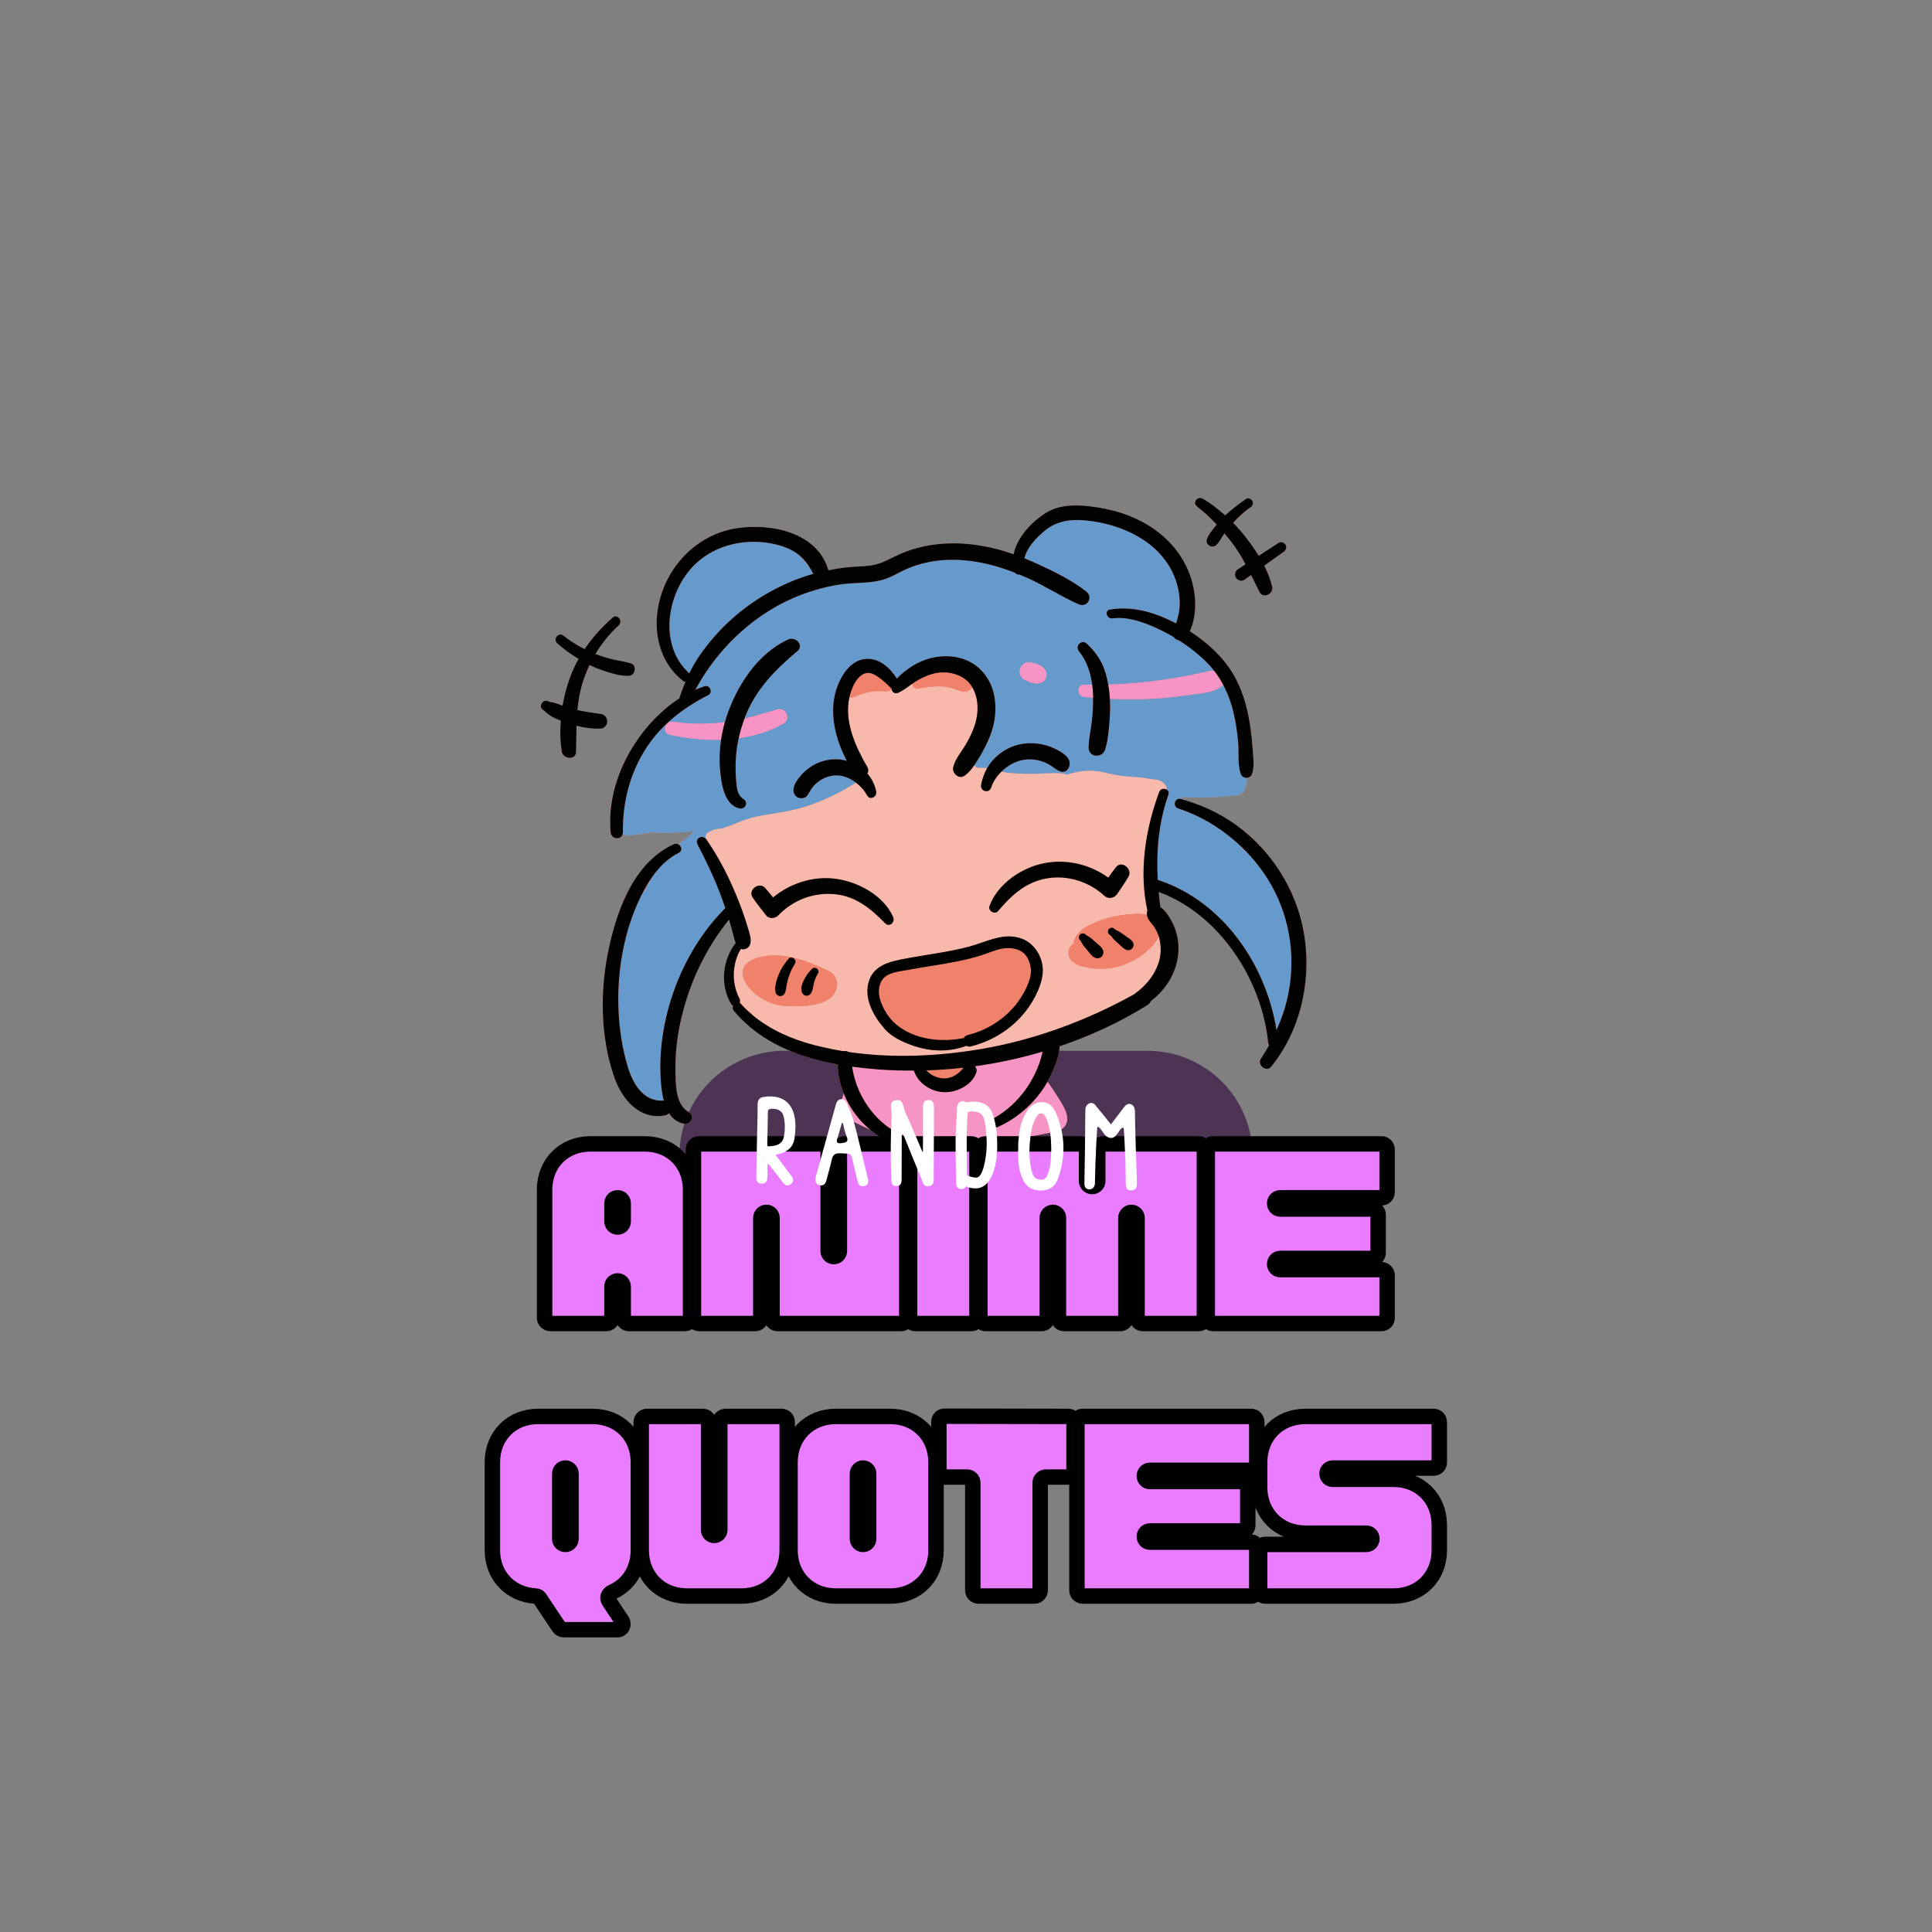 <svg xmlns="http://www.w3.org/2000/svg" xmlns:xlink="http://www.w3.org/1999/xlink" width="500" zoomAndPan="magnify" viewBox="0 0 375 375" height="500" preserveAspectRatio="xMidYMid meet" version="1.0"><rect x="0" y="0" width="375" height="375" fill="#808080" stroke="none"/><defs><g/><clipPath id="228c257ca1"><path d="M 131.875 203.957 L 243.168 203.957 L 243.168 244.715 L 131.875 244.715 Z M 131.875 203.957 " clip-rule="nonzero"/></clipPath><clipPath id="70e2e18794"><path d="M 152.254 203.957 L 222.746 203.957 C 228.148 203.957 233.332 206.105 237.156 209.926 C 240.977 213.746 243.125 218.93 243.125 224.336 C 243.125 229.742 240.977 234.926 237.156 238.746 C 233.332 242.57 228.148 244.715 222.746 244.715 L 152.254 244.715 C 146.852 244.715 141.668 242.57 137.844 238.746 C 134.023 234.926 131.875 229.742 131.875 224.336 C 131.875 218.93 134.023 213.746 137.844 209.926 C 141.668 206.105 146.852 203.957 152.254 203.957 Z M 152.254 203.957 " clip-rule="nonzero"/></clipPath><clipPath id="8e647b35d3"><path d="M 104.441 96.199 L 254 96.199 L 254 223.699 L 104.441 223.699 Z M 104.441 96.199 " clip-rule="nonzero"/></clipPath><clipPath id="52d669ac0d"><path d="M 104.441 96.199 L 254 96.199 L 254 223.699 L 104.441 223.699 Z M 104.441 96.199 " clip-rule="nonzero"/></clipPath></defs><g clip-path="url(#228c257ca1)"><g clip-path="url(#70e2e18794)"><path fill="#4e3454" d="M 131.875 203.957 L 243.168 203.957 L 243.168 244.715 L 131.875 244.715 Z M 131.875 203.957 " fill-opacity="1" fill-rule="nonzero"/></g></g><g clip-path="url(#8e647b35d3)"><path fill="#f0816a" d="M 246.715 207.051 C 245.801 208.168 243.953 206.699 244.73 205.516 C 245.301 204.645 245.84 203.75 246.34 202.836 C 246.25 202.707 246.18 202.559 246.156 202.367 C 244.91 190.141 236.723 177.465 224.902 173.117 C 224.992 174.098 225.105 175.078 225.234 176.062 C 226.074 176.582 226.723 177.598 227.188 178.383 C 227.703 179.254 228.109 180.215 228.371 181.195 C 228.902 183.184 228.859 185.32 228.293 187.297 C 227.691 189.41 226.535 191.316 225 192.883 C 224.504 193.391 223.961 193.855 223.395 194.293 C 223.289 194.574 223.086 194.84 222.762 195.043 C 217.402 198.41 211.645 201.059 205.656 203.09 C 205.699 204.539 205.012 206.215 204.523 207.434 C 204.172 208.312 203.766 209.16 203.309 209.977 C 203.883 210.75 204.434 211.543 204.941 212.367 C 205.82 213.781 207.383 215.836 207.098 217.582 C 206.785 219.516 204.727 219.672 203.176 219.969 C 201.176 220.348 199.176 220.73 197.176 221.113 C 191.797 222.141 185.684 223.59 180.133 222.516 C 179.895 222.5 179.652 222.469 179.414 222.441 C 179.328 222.859 179.023 223.23 178.543 223.184 C 174.941 222.844 171.625 221.516 168.902 219.25 C 168.73 219.172 168.551 219.094 168.383 219.016 C 167.398 218.559 166.43 218.082 165.457 217.602 C 164.523 217.141 163.633 216.531 163.332 215.469 C 163.031 214.414 163.469 213.238 163.773 212.23 C 163.047 210.434 162.633 208.527 162.633 206.594 C 154.969 205.203 147.574 202.336 142.453 196.199 C 142.18 195.875 142.176 195.496 142.309 195.184 C 142.148 195.109 142 195.004 141.883 194.809 C 139.73 191.094 140.227 186.348 142.805 183.012 C 142.516 182.352 142.383 181.625 142.199 180.93 C 141.988 180.133 141.766 179.336 141.527 178.547 C 141.52 178.531 141.516 178.512 141.508 178.496 C 137.023 184.031 133.918 190.582 132.277 197.516 C 131.5 200.785 131.07 204.137 131.109 207.5 C 131.137 210.148 131.043 214.426 133.727 215.875 C 135.023 216.578 134.062 218.316 132.789 218.098 C 131.445 217.867 130.512 217.086 129.855 216.051 C 129.688 216.25 129.453 216.406 129.141 216.469 C 124.18 217.473 120.73 213.367 119.246 209.121 C 116.414 201 116.434 191.633 118.34 183.32 C 120.055 175.855 123.355 167.234 130.801 163.852 C 131.137 163.699 131.449 163.754 131.707 163.898 C 132.316 163.352 132.945 162.836 133.613 162.375 C 133.961 162.043 134.32 161.715 134.68 161.395 C 131.957 161.555 129.168 161.871 126.465 161.562 C 125.074 161.766 123.691 161.965 122.348 162.172 C 121.734 162.266 121.227 162.125 120.848 161.852 C 120.59 163.082 118.656 162.949 118.527 161.562 C 117.965 155.527 119.906 149.43 123.188 144.395 C 125.398 140.996 128.355 137.805 131.848 135.562 C 131.855 135.523 131.848 135.492 131.859 135.457 C 132.219 134.379 132.621 133.344 133.051 132.324 C 132.902 132.32 132.75 132.285 132.605 132.176 C 128.676 129.152 127.066 124.234 127.535 119.379 C 128.344 110.988 134.652 103.773 143.059 102.52 C 149.652 101.531 158.633 103.281 160.781 110.652 C 160.785 110.664 160.785 110.672 160.785 110.684 C 161.938 110.453 163.094 110.262 164.262 110.129 C 165.781 109.961 167.316 109.969 168.828 109.785 C 170.547 109.582 171.922 108.891 173.438 108.121 C 179.25 105.172 185.895 104.875 192.191 106.262 C 193.734 106.602 195.25 107.059 196.742 107.582 C 197.254 104.973 199.125 102.598 201.133 100.918 C 202.203 100.02 203.312 99.242 204.629 98.758 C 206.781 97.973 209.18 98.02 211.43 98.266 C 215.637 98.727 219.824 99.957 223.395 102.281 C 226.953 104.602 229.703 107.891 231.078 111.934 C 232.18 115.164 232.426 119.305 230.945 122.531 C 234.301 124.672 237.32 127.445 239.293 130.73 C 241.012 133.594 241.984 136.863 242.531 140.141 C 242.809 141.785 242.992 143.445 243.109 145.113 C 243.219 146.707 243.523 148.621 243.031 150.168 C 242.883 150.641 242.52 150.895 242.129 150.957 C 242.012 151.727 241.84 152.473 241.602 153.172 C 241.254 154.199 239.879 154.723 238.949 154.348 C 238.727 154.465 238.477 154.547 238.203 154.57 C 235.082 154.832 232.023 154.855 228.953 154.688 C 229.352 154.895 229.746 155.129 230.137 155.359 C 234.25 156.586 237.957 158.473 241.328 161.203 C 247.809 166.453 252.184 174.07 253.281 182.352 C 254.43 190.996 252.281 200.246 246.715 207.051 Z M 234.262 99.926 C 234.91 100.527 235.535 101.16 236.133 101.812 C 236.145 101.828 236.156 101.84 236.168 101.855 C 236.082 101.961 235.98 102.051 235.898 102.16 C 235.297 102.922 234.547 103.754 234.25 104.695 C 233.91 105.773 235.352 106.559 236.113 105.781 C 236.727 105.16 237.125 104.289 237.633 103.578 C 237.641 103.562 237.652 103.555 237.66 103.539 C 238.27 104.25 238.859 104.977 239.41 105.73 C 240.297 106.953 241.055 108.23 241.762 109.539 C 241.277 109.852 240.793 110.16 240.312 110.473 C 239.766 110.824 239.539 111.543 239.879 112.121 C 240.184 112.645 240.992 112.934 241.527 112.555 C 241.965 112.242 242.406 111.934 242.84 111.621 C 243.383 112.707 243.914 113.809 244.465 114.902 C 245.172 116.297 247.258 115.305 246.918 113.867 C 246.582 112.457 246.051 111.105 245.395 109.805 C 246.648 108.906 247.898 108 249.164 107.117 C 249.602 106.809 249.809 106.246 249.523 105.758 C 249.262 105.312 248.613 105.102 248.16 105.398 C 246.887 106.238 245.605 107.07 244.32 107.898 C 243.492 106.551 242.562 105.266 241.602 104.047 C 240.895 103.156 240.145 102.301 239.348 101.492 C 240.383 100.363 241.469 99.344 242.738 98.469 C 243.148 98.188 243.332 97.664 243.07 97.211 C 242.828 96.805 242.227 96.609 241.812 96.883 C 241.062 97.379 240.363 97.938 239.648 98.484 C 239.012 98.973 238.395 99.492 237.816 100.051 C 236.449 98.891 234.953 97.602 233.359 96.781 C 232.469 96.32 231.453 97.477 232.246 98.223 C 232.887 98.82 233.617 99.32 234.262 99.926 Z M 117.867 140.023 C 117.867 139.324 117.383 138.691 116.664 138.586 C 115.133 138.359 113.59 138.164 112.078 137.824 C 112.238 136.148 112.512 134.473 113 132.793 C 113.379 131.52 113.859 130.281 114.434 129.082 C 114.473 129.102 114.512 129.125 114.551 129.145 C 115.676 129.684 116.855 130.125 118.051 130.484 C 119.387 130.887 120.707 131.254 122.113 131.18 C 123.32 131.113 123.652 129.148 122.465 128.773 C 121.289 128.402 120.078 128.258 118.875 127.98 C 117.75 127.719 116.656 127.352 115.578 126.938 C 116.805 124.895 118.312 123.02 120.082 121.402 C 120.984 120.578 119.859 119.051 118.922 119.875 C 116.84 121.699 114.992 123.738 113.473 125.992 C 112.02 125.262 110.645 124.402 109.359 123.383 C 108.383 122.613 107.273 124.07 108.18 124.883 C 109.449 126.016 110.836 127.02 112.297 127.902 C 111.645 129.07 111.074 130.289 110.605 131.57 C 109.996 133.273 109.512 135.098 109.188 136.969 C 109.172 136.961 109.152 136.957 109.137 136.949 C 108.383 136.668 107.551 136.324 106.73 136.262 C 106.609 136.207 106.488 136.152 106.367 136.098 C 105.379 135.645 104.434 137.145 105.375 137.766 C 105.762 138.023 106.051 138.379 106.426 138.648 C 106.867 138.965 107.355 139.246 107.848 139.473 C 108.176 139.621 108.504 139.754 108.836 139.887 C 108.684 141.926 108.73 143.961 109.047 145.895 C 109.293 147.359 111.797 147.59 111.824 145.934 C 111.855 144.227 111.848 142.547 111.898 140.875 C 113.445 141.262 115.004 141.496 116.621 141.426 C 117.324 141.391 117.867 140.684 117.867 140.023 Z M 117.867 140.023 " fill-opacity="1" fill-rule="nonzero"/></g><path fill="#6699cc" d="M 156.445 109.23 C 156.754 109.617 157.059 110.027 157.352 110.445 C 157.531 110.75 157.703 111.062 157.871 111.379 C 157.277 111.547 156.684 111.727 156.098 111.926 C 150.871 113.711 146.031 116.559 141.93 120.25 C 139.633 122.32 137.59 124.66 135.824 127.195 C 135.031 128.332 134.375 129.5 133.789 130.703 C 133.777 130.695 133.777 130.68 133.766 130.672 C 127.879 125.336 129.344 115.566 134.301 110.152 C 138.418 105.66 144.977 104.242 150.801 105.719 C 152.309 106.098 153.781 106.707 155.023 107.664 C 155.145 107.758 155.242 107.867 155.359 107.969 C 155.695 108.336 156.023 108.715 156.336 109.102 C 156.367 109.137 156.402 109.168 156.43 109.203 C 156.438 109.211 156.441 109.223 156.445 109.23 Z M 131.711 163.895 C 132.32 163.352 132.953 162.832 133.621 162.375 C 133.969 162.039 134.324 161.711 134.688 161.391 C 131.961 161.555 129.172 161.867 126.469 161.559 C 125.078 161.762 123.695 161.961 122.355 162.168 C 121.742 162.262 121.234 162.121 120.855 161.848 C 120.875 161.754 120.91 161.672 120.906 161.559 C 120.824 155.977 122.156 150.488 125.098 145.715 C 128.105 140.828 132.461 137.488 137.5 134.898 C 138.434 134.422 137.789 132.879 136.781 133.199 C 136.164 133.398 135.555 133.637 134.961 133.895 C 139.438 125.559 146.836 118.695 155.711 115.371 C 158.133 114.465 160.656 113.793 163.219 113.422 C 166.062 113.004 169.094 113.32 171.836 112.375 C 173.246 111.891 174.508 111.102 175.855 110.484 C 177.309 109.82 178.867 109.367 180.434 109.062 C 183.434 108.484 186.602 108.547 189.605 109.062 C 192.148 109.496 194.633 110.234 197.035 111.172 C 197.238 111.469 197.555 111.562 197.863 111.516 C 198.422 111.742 198.977 111.973 199.523 112.219 C 202.875 113.75 205.977 115.785 209.336 117.273 C 211.062 118.035 212.277 115.906 210.801 114.77 C 208.027 112.641 204.773 111.02 201.605 109.559 C 200.691 109.141 199.766 108.746 198.832 108.367 C 199.348 106.301 201.027 104.504 202.59 103.168 C 205.016 101.105 207.703 100.715 210.84 101.023 C 217.672 101.699 224.973 105.004 227.836 111.633 C 228.566 113.312 228.977 115.148 228.992 116.98 C 229.008 118.418 228.707 119.703 228.289 121.004 C 227.188 120.434 226.07 119.93 224.961 119.5 C 221.875 118.305 218.73 117.793 215.449 118.32 C 214.32 118.5 214.812 120.172 215.918 120.023 C 219.211 119.582 222.855 121.07 225.734 122.508 C 226.441 122.859 227.129 123.246 227.809 123.648 C 227.836 123.691 227.875 123.727 227.91 123.77 C 227.891 123.781 227.875 123.797 227.859 123.805 C 227.902 123.828 227.953 123.855 227.996 123.879 C 228.195 124.074 228.461 124.203 228.746 124.27 C 228.84 124.32 228.93 124.363 229.023 124.414 C 231.02 125.695 232.895 127.172 234.535 128.879 C 234.941 129.301 235.312 129.742 235.664 130.191 C 234.836 130.176 234.035 130.418 233.195 130.605 C 232.086 130.848 230.973 131.066 229.859 131.277 C 227.785 131.664 225.699 131.98 223.602 132.242 C 220.785 132.59 217.945 132.789 215.102 132.867 C 214.883 131.609 214.562 130.379 214.059 129.195 C 213.352 127.543 212.25 126.184 210.949 124.957 C 209.941 124.004 208.582 125.422 209.449 126.457 C 210.918 128.215 211.684 130.574 212.004 132.902 C 211.496 132.898 210.988 132.906 210.48 132.898 C 208.906 132.859 208.973 135.148 210.48 135.297 C 211.043 135.355 211.613 135.391 212.176 135.434 C 212.199 136.969 212.098 138.504 211.926 140.027 C 211.73 141.73 211.328 143.41 211.301 145.125 C 211.273 147.008 213.91 147.242 214.477 145.555 C 215.07 143.797 215.203 141.875 215.355 140.027 C 215.477 138.57 215.512 137.102 215.426 135.641 C 218.309 135.77 221.195 135.773 224.086 135.605 C 226.348 135.477 228.609 135.211 230.852 134.883 C 232.875 134.586 235.672 134.496 237.254 133.109 C 237.324 133.051 237.367 132.98 237.422 132.91 C 238.344 134.652 239.012 136.527 239.473 138.496 C 239.922 140.41 240.188 142.355 240.344 144.316 C 240.496 146.18 240.211 148.402 240.82 150.176 C 241.027 150.789 241.609 151.055 242.133 150.969 C 242.016 151.734 241.848 152.48 241.609 153.18 C 241.262 154.207 239.883 154.73 238.957 154.355 C 238.73 154.477 238.48 154.559 238.211 154.578 C 235.086 154.84 232.027 154.863 228.961 154.699 C 229.359 154.902 229.75 155.137 230.141 155.367 C 229.832 155.273 229.527 155.18 229.211 155.09 C 228.02 154.77 227.539 156.555 228.703 156.93 C 232.793 158.254 236.629 160.516 239.898 163.398 C 240.488 163.98 241.066 164.559 241.613 165.109 C 241.957 165.449 242.324 165.801 242.695 166.16 C 243.918 167.523 245.027 168.973 245.992 170.496 C 250.211 177.145 251.629 185.273 250.055 192.984 C 249.562 195.402 248.777 197.734 247.773 199.977 C 245.781 187.316 237.426 175.062 224.992 170.879 C 224.898 170.848 224.812 170.832 224.727 170.824 C 224.414 165.223 224.883 159.676 226.793 154.246 C 226.941 153.816 226.781 153.484 226.5 153.297 C 226.461 152.844 226.273 152.422 225.938 152.09 C 225.66 151.812 225.207 151.5 224.82 151.414 C 224.539 151.348 224.238 151.34 223.945 151.305 C 223.805 151.293 223.664 151.273 223.523 151.258 C 223.332 151.227 223.141 151.199 222.949 151.16 C 222.527 151.074 222.109 151.012 221.684 150.953 C 221.863 150.98 222.043 151.004 222.219 151.027 C 222.152 151.02 222.086 151.008 222.02 150.996 C 221.973 150.992 221.93 150.98 221.887 150.977 C 221.695 150.914 221.512 150.906 221.32 150.922 C 220 150.789 218.664 150.758 217.352 150.578 C 216.18 150.422 214.93 150.043 213.719 149.82 C 211.406 149.402 209.215 149.656 207.082 150.391 C 206.84 150.266 206.566 150.18 206.242 150.148 C 204.484 149.992 202.785 150.164 201.027 150.215 C 199.398 150.266 197.773 150.188 196.145 150.07 C 195.559 150.027 194.957 149.914 194.359 149.785 C 195.379 148.781 196.641 148.012 197.953 147.648 C 199.219 147.297 200.555 147.316 201.82 147.66 C 202.496 147.844 203.121 148.105 203.723 148.461 C 204.422 148.879 205 149.441 205.773 149.727 C 207.137 150.23 207.965 148.582 207.477 147.508 C 207.066 146.613 206.008 145.984 205.168 145.543 C 204.383 145.125 203.535 144.789 202.668 144.582 C 200.832 144.137 198.844 144.148 197.035 144.727 C 195.363 145.266 193.828 146.293 192.664 147.602 C 192.234 148.086 191.891 148.602 191.59 149.133 C 191.539 149.121 191.488 149.109 191.438 149.098 C 190.785 148.961 190.023 149.215 189.43 148.887 C 189.316 148.82 189.203 148.691 189.137 148.637 C 189.121 148.598 189.113 148.578 189.102 148.551 C 189.461 148.027 189.797 147.484 190.121 146.945 C 190.898 145.668 191.57 144.344 192.129 142.953 C 193.168 140.363 193.52 137.531 192.93 134.793 C 192.379 132.246 190.812 129.906 188.523 128.617 C 186.191 127.293 183.293 127.094 180.715 127.738 C 179.195 128.121 177.719 128.809 176.441 129.715 C 175.594 130.316 174.758 130.957 174.09 131.73 C 172.766 129.633 170.703 127.719 168.094 127.898 C 165.074 128.102 163.164 131.223 162.336 133.828 C 160.898 138.355 162.129 143.488 164.387 147.691 C 163.777 147.523 163.152 147.418 162.512 147.391 C 160.758 147.309 158.918 147.832 157.453 148.789 C 156.746 149.254 156.074 149.809 155.52 150.453 C 154.926 151.148 154.203 152.074 154.047 152.996 C 153.934 153.684 154.125 154.363 154.754 154.734 C 155.293 155.051 156.207 155.027 156.621 154.492 C 157.023 153.973 157.363 153.266 157.73 152.801 C 158.121 152.309 158.59 151.879 159.074 151.559 C 160.109 150.875 161.223 150.492 162.41 150.504 C 163.723 150.516 165.031 151.07 166.141 151.906 C 165.691 152.203 165.238 152.504 164.773 152.773 C 162.348 154.176 159.785 155.379 157.141 156.305 C 154.527 157.223 151.785 157.672 149.059 158.094 C 147.59 158.316 146.137 158.609 144.727 159.082 C 143.359 159.539 142.07 160.23 140.676 160.613 C 140.547 160.648 140.438 160.711 140.348 160.785 C 139.891 160.82 139.426 160.871 138.98 160.957 C 138.375 161.066 137.934 161.309 137.418 161.621 C 136.938 161.906 136.863 162.441 137.055 162.863 C 136.328 161.91 134.828 162.777 135.402 163.887 C 137.031 167.031 138.582 170.223 139.832 173.539 C 140.176 174.445 140.5 175.363 140.809 176.285 C 140.785 176.305 140.762 176.309 140.738 176.336 C 132.152 184.875 127.277 198.332 128.332 210.41 C 128.418 211.395 128.566 212.531 128.859 213.629 C 128.828 213.629 128.797 213.621 128.766 213.625 C 124.891 213.883 122.84 210.316 121.871 207.086 C 120.793 203.496 120.215 199.754 120.062 196.016 C 119.762 188.551 121.078 180.793 124.371 174.043 C 124.516 173.742 124.676 173.441 124.832 173.141 C 124.887 173.117 124.941 173.086 124.996 173.07 C 125.449 172.164 125.941 171.273 126.465 170.406 C 127.855 168.387 129.574 166.609 131.777 165.516 C 132.555 165.121 132.309 164.23 131.711 163.895 Z M 217.793 141.457 C 217.801 141.457 217.805 141.457 217.816 141.457 C 217.812 141.453 217.805 141.453 217.801 141.449 C 217.801 141.449 217.793 141.453 217.793 141.457 Z M 197.949 130.836 C 198.008 130.98 198.07 131.125 198.133 131.27 C 198.293 131.543 198.512 131.758 198.781 131.918 C 198.93 131.98 199.086 132.047 199.234 132.109 C 199.309 132.141 199.383 132.172 199.461 132.207 C 199.676 132.297 199.887 132.41 200.109 132.473 C 200.27 132.52 200.434 132.551 200.594 132.586 C 200.777 132.629 200.973 132.668 201.152 132.668 C 201.348 132.668 201.535 132.625 201.727 132.586 C 201.793 132.57 201.859 132.555 201.93 132.543 C 202.48 132.426 202.934 131.922 203.078 131.391 C 203.156 131.102 203.156 130.809 203.078 130.516 C 203 130.238 202.859 129.996 202.656 129.789 C 202.609 129.734 202.559 129.676 202.508 129.621 C 202.43 129.527 202.375 129.496 202.262 129.406 C 202.141 129.309 202.102 129.27 201.984 129.219 C 201.84 129.156 201.695 129.094 201.551 129.027 C 201.32 128.926 201.141 128.844 200.91 128.785 C 200.828 128.766 200.75 128.746 200.672 128.727 C 200.508 128.688 200.348 128.645 200.188 128.605 C 199.945 128.531 199.707 128.52 199.461 128.574 C 199.223 128.586 198.996 128.656 198.789 128.789 C 198.668 128.883 198.547 128.98 198.422 129.07 C 198.246 129.238 198.121 129.43 198.047 129.656 C 197.965 129.797 197.926 129.949 197.926 130.113 C 197.863 130.352 197.875 130.594 197.949 130.836 Z M 163.602 121.539 C 163.602 121.551 163.605 121.555 163.605 121.566 C 163.605 121.559 163.609 121.555 163.609 121.551 C 163.605 121.547 163.602 121.543 163.602 121.539 Z M 125.406 157.117 C 125.387 157.09 125.375 157.062 125.359 157.031 C 125.348 157.07 125.332 157.109 125.316 157.148 C 125.348 157.137 125.375 157.125 125.406 157.117 Z M 139.961 143.586 C 139.684 145.43 139.594 147.305 139.746 149.145 C 139.949 151.695 140.422 156.285 143.574 156.918 C 144.645 157.133 145.297 155.742 144.328 155.129 C 143.086 154.348 142.984 152.895 142.871 151.539 C 142.754 150.121 142.734 148.715 142.812 147.297 C 142.887 145.953 143.078 144.605 143.371 143.285 C 146.441 142.848 149.418 141.953 152.082 140.441 C 153.559 139.605 152.574 137.219 150.926 137.695 C 148.785 138.309 146.66 138.977 144.496 139.492 C 144.523 139.414 144.551 139.336 144.574 139.258 C 146.629 133.852 150.445 130.016 154.777 126.367 C 156.129 125.234 154.406 123.504 153.035 124.113 C 147.02 126.781 142.852 133.332 140.926 139.402 C 140.844 139.66 140.773 139.922 140.699 140.18 C 137.406 140.578 133.969 140.605 130.699 140.094 C 129.082 139.844 128.34 142.234 130.004 142.609 C 133.172 143.316 136.578 143.699 139.961 143.586 Z M 139.961 143.586 " fill-opacity="1" fill-rule="nonzero"/><path fill="#f7b9ac" d="M 176.473 191.406 C 176.484 191.41 176.492 191.414 176.5 191.418 C 176.5 191.418 176.5 191.422 176.496 191.422 C 176.484 191.414 176.477 191.414 176.465 191.406 C 176.469 191.406 176.473 191.406 176.473 191.406 Z M 199.867 187.121 C 199.879 187.121 199.895 187.133 199.91 187.133 C 199.895 187.082 199.887 187.027 199.867 186.973 C 199.848 187.055 199.84 187.117 199.867 187.121 Z M 181.719 198.066 C 181.723 198.066 181.73 198.07 181.734 198.07 C 181.742 198.07 181.746 198.07 181.754 198.07 C 181.727 198.066 181.695 198.062 181.668 198.059 C 181.668 198.062 181.691 198.062 181.719 198.066 Z M 196.77 195.469 C 196.863 195.355 196.969 195.258 197.062 195.145 C 197.043 195.148 197.016 195.152 196.996 195.156 C 196.926 195.266 196.844 195.363 196.77 195.469 Z M 176.402 191.41 C 176.363 191.41 176.324 191.414 176.285 191.414 C 176.324 191.441 176.414 191.438 176.473 191.426 C 176.453 191.418 176.438 191.414 176.422 191.406 C 176.414 191.41 176.41 191.41 176.402 191.41 Z M 193.895 184.27 C 193.75 184.305 193.609 184.344 193.469 184.387 C 193.535 184.391 193.602 184.379 193.668 184.387 C 193.742 184.34 193.82 184.309 193.895 184.27 Z M 225.938 152.082 C 226.273 152.414 226.461 152.84 226.5 153.285 C 226.039 152.973 225.254 153.051 225 153.742 C 222.336 160.957 221.031 169.121 222.711 176.719 C 222.621 176.965 222.594 177.238 222.621 177.527 C 222.129 177.426 221.617 177.391 221.109 177.383 C 219.953 177.363 218.805 177.477 217.66 177.637 C 215.426 177.957 213.266 178.656 211.238 179.652 C 209.848 180.336 208.543 181.652 208.355 183.137 C 207.793 183.586 207.375 184.16 207.387 184.969 C 207.41 187.324 210.598 187.785 212.371 187.98 C 216.102 188.391 220.059 186.965 222.816 184.457 C 223.594 183.75 224.453 182.766 224.906 181.715 C 224.93 181.785 224.949 181.863 224.973 181.938 C 225.086 182.672 225.18 183.402 225.242 184.145 C 225.262 184.152 225.277 184.168 225.301 184.18 C 225.305 184.988 225.203 185.801 224.973 186.594 C 224.527 188.16 223.641 189.656 222.516 190.891 C 221.867 191.605 221.148 192.246 220.367 192.812 C 220.238 192.902 220.113 192.988 219.992 193.078 C 210.746 198.184 200.785 201.859 190.355 203.641 C 189.727 203.746 189.09 203.836 188.453 203.93 C 188.312 203.949 188.176 203.969 188.035 203.988 C 188.035 203.992 188.039 203.992 188.039 203.992 C 180.406 205.105 172.41 205.32 164.723 204.199 C 164.422 204 164.051 203.949 163.695 204.043 C 162.156 203.793 160.633 203.477 159.125 203.117 C 158.812 203.02 158.5 202.93 158.191 202.832 C 158.117 202.832 158.051 202.836 157.977 202.84 C 153.684 201.707 149.457 199.879 146.047 197.012 C 146.012 196.918 145.961 196.84 145.93 196.746 C 145.047 196.098 144.258 195.344 143.641 194.43 C 143.672 194.246 143.652 194.047 143.543 193.84 C 142.57 192 142.234 189.812 142.543 187.734 C 142.543 187.723 142.547 187.711 142.547 187.703 C 142.738 186.457 143.16 185.246 143.82 184.18 C 144.629 184.488 145.582 183.934 145.695 182.914 C 145.797 181.961 145.445 181.012 145.172 180.109 C 144.902 179.207 144.613 178.309 144.309 177.418 C 143.73 175.742 143.078 174.098 142.363 172.473 C 140.902 169.129 139.18 165.898 137.09 162.902 C 137.078 162.887 137.062 162.883 137.051 162.867 C 136.859 162.445 136.934 161.91 137.41 161.621 C 137.926 161.309 138.371 161.07 138.973 160.957 C 139.422 160.875 139.883 160.824 140.344 160.789 C 140.434 160.711 140.543 160.652 140.672 160.617 C 142.062 160.234 143.352 159.543 144.719 159.086 C 146.133 158.609 147.586 158.32 149.051 158.098 C 151.781 157.676 154.523 157.223 157.137 156.309 C 159.781 155.379 162.348 154.18 164.766 152.773 C 165.234 152.504 165.684 152.207 166.133 151.91 C 167.031 152.586 167.797 153.449 168.305 154.395 C 168.848 155.41 170.262 154.676 170.07 153.648 C 169.816 152.309 169.207 151.125 168.355 150.16 C 168.57 149.797 168.609 149.328 168.316 148.828 C 166.133 145.066 164.062 140.559 164.73 136.09 C 164.77 135.824 164.832 135.539 164.895 135.238 C 165.191 135.406 165.551 135.457 165.902 135.25 C 166.031 135.176 166.168 135.105 166.297 135.031 C 166.332 135.016 166.34 135.012 166.355 135.004 C 166.418 134.98 166.48 134.961 166.543 134.941 C 166.824 134.852 167.102 134.746 167.383 134.664 C 167.922 134.5 168.473 134.363 169.031 134.266 C 169.176 134.242 169.332 134.199 169.477 134.195 C 169.535 134.191 169.594 134.188 169.621 134.184 C 169.883 134.164 170.148 134.152 170.41 134.145 C 171.09 134.129 171.883 134.328 172.539 134.094 C 172.738 134.02 172.91 133.918 173.066 133.797 C 173.156 134.375 173.734 134.77 174.395 134.457 C 175.371 134 176.215 133.324 177.098 132.707 C 177.141 133.297 177.648 133.867 178.328 133.629 C 178.676 133.508 179.047 133.543 179.434 133.477 C 179.777 133.418 180.105 133.352 180.324 133.328 C 181.09 133.262 181.848 133.199 182.613 133.227 C 182.801 133.234 182.988 133.246 183.172 133.262 C 183.277 133.27 183.383 133.281 183.488 133.289 C 183.668 133.312 183.699 133.312 183.59 133.301 C 183.484 133.289 183.516 133.297 183.691 133.32 C 183.797 133.34 183.898 133.355 184.004 133.379 C 184.184 133.414 184.363 133.453 184.543 133.496 C 185.293 133.684 185.988 134.023 186.73 134.223 C 187.516 134.434 188.324 134.051 188.691 133.348 C 189.379 134.496 189.695 135.805 189.734 137.133 C 189.73 137.203 189.73 137.27 189.723 137.336 C 189.73 137.461 189.734 137.586 189.746 137.711 C 189.715 138.613 189.566 139.516 189.32 140.371 C 188.891 141.855 188.211 143.227 187.434 144.555 C 186.617 145.949 185.422 147.289 185.031 148.887 C 184.746 150.055 186.102 151.352 187.219 150.566 C 187.988 150.031 188.574 149.316 189.105 148.547 C 189.117 148.574 189.125 148.594 189.141 148.633 C 189.207 148.688 189.316 148.816 189.434 148.879 C 190.027 149.211 190.785 148.949 191.441 149.094 C 191.488 149.105 191.539 149.117 191.59 149.129 C 191.035 150.105 190.656 151.156 190.434 152.309 C 190.188 153.582 191.977 154.102 192.387 152.848 C 192.762 151.703 193.473 150.648 194.359 149.773 C 194.957 149.902 195.559 150.016 196.145 150.055 C 197.77 150.172 199.398 150.25 201.027 150.203 C 202.785 150.152 204.488 149.977 206.242 150.137 C 206.566 150.168 206.84 150.254 207.082 150.379 C 209.211 149.645 211.406 149.395 213.719 149.809 C 214.93 150.031 216.18 150.406 217.352 150.566 C 218.664 150.746 220.004 150.777 221.32 150.91 C 221.512 150.895 221.695 150.906 221.887 150.965 C 221.93 150.969 221.977 150.98 222.02 150.984 C 222.086 150.992 222.152 151.008 222.219 151.016 C 222.039 150.992 221.859 150.969 221.684 150.941 C 222.109 151 222.527 151.062 222.949 151.148 C 223.141 151.188 223.332 151.215 223.523 151.246 C 223.664 151.262 223.805 151.277 223.945 151.293 C 224.234 151.328 224.539 151.336 224.82 151.402 C 225.211 151.492 225.66 151.805 225.938 152.082 Z M 161.582 188.969 C 161 188.438 160.238 188.16 159.523 187.852 C 158.707 187.496 157.891 187.152 157.059 186.84 C 154.027 185.691 150.691 184.988 147.48 185.781 C 145.973 186.156 144.215 186.977 144.133 188.758 C 144.066 190.164 145.18 191.578 146.137 192.504 C 147.945 194.254 150.438 195.211 152.941 195.277 C 153.285 195.289 153.652 195.27 154.023 195.238 C 155.164 195.328 156.305 195.289 157.449 195.105 C 158.898 194.867 160.582 194.434 161.586 193.285 C 162.641 192.086 162.836 190.117 161.582 188.969 Z M 171.805 179.203 C 172.641 180.066 173.785 178.977 173.355 178.004 C 171.492 173.773 166.457 171.098 162.047 170.559 C 157.746 170.027 153.359 171.461 150.051 174.203 C 149.547 173.574 149.035 172.949 148.492 172.344 C 147.348 171.066 145.094 172.758 146.086 174.203 C 146.922 175.41 147.82 176.559 148.734 177.715 C 149.27 178.391 150.473 178.289 151.023 177.715 C 153.836 174.754 157.777 173.215 161.852 173.547 C 166.047 173.891 168.996 176.32 171.805 179.203 Z M 202.402 188.523 C 202.48 185.855 200.867 183.148 198.355 182.203 C 194.801 180.871 191.48 182.84 188.102 183.738 C 184.184 184.781 180.148 185.246 176.172 185.984 C 172.996 186.574 169.449 187.184 168.547 190.809 C 167.734 194.078 169.648 197.34 171.727 199.727 C 173.172 201.391 175.551 202.418 177.594 203.082 C 180.871 204.148 184.367 204.203 187.574 202.992 C 187.805 203.129 188.086 203.188 188.414 203.109 C 193.66 201.824 198.277 198.41 200.82 193.605 C 201.645 192.059 202.352 190.293 202.402 188.523 Z M 216.625 168.305 C 216.102 168.973 215.605 169.656 215.117 170.344 C 211.586 167.809 207.145 166.715 202.809 167.52 C 198.371 168.348 193.633 171.516 192.059 175.879 C 191.73 176.789 193.086 177.586 193.715 176.844 C 196.34 173.746 199.086 171.203 203.242 170.484 C 207.207 169.805 211.367 171.117 214.312 173.832 C 215.121 174.578 216.25 174.383 216.855 173.504 C 217.609 172.406 218.352 171.309 219.031 170.16 C 219.891 168.711 217.719 166.898 216.625 168.305 Z M 216.625 168.305 " fill-opacity="1" fill-rule="nonzero"/><path fill="#f0816a" d="M 187.008 207.238 C 186.793 207.5 186.578 207.766 186.336 208 C 185.973 208.363 185.812 208.477 185.359 208.734 C 184.613 209.164 183.852 209.355 182.945 209.309 C 182.609 209.289 182.242 209.199 181.789 209.055 C 181.41 208.93 181.094 208.777 180.703 208.523 C 180.391 208.324 180.078 208.059 179.789 207.766 C 182.199 207.688 184.605 207.508 187.008 207.238 Z M 199.867 187.121 C 199.879 187.121 199.895 187.133 199.91 187.133 C 200.035 187.586 200.117 188.031 200.117 188.383 C 200.117 189.629 199.613 190.918 199.07 192.02 C 198.516 193.148 197.84 194.195 197.066 195.145 C 197.043 195.148 197.02 195.152 197 195.156 C 196.926 195.262 196.848 195.363 196.77 195.469 C 194.453 198.152 191.324 200.047 187.812 200.906 C 187.438 201 187.207 201.219 187.09 201.488 C 182.602 202.371 177.543 201.82 173.914 198.82 C 172.312 197.5 170.777 194.906 170.609 192.832 C 170.516 191.629 170.867 190.309 171.855 189.551 C 173.027 188.645 174.91 188.516 176.316 188.25 C 179.527 187.641 182.773 187.234 185.977 186.574 C 187.586 186.242 189.176 185.848 190.734 185.34 C 191.656 185.039 192.551 184.66 193.469 184.383 C 193.535 184.387 193.602 184.375 193.668 184.387 C 193.738 184.336 193.816 184.309 193.891 184.266 C 194.395 184.137 194.91 184.043 195.445 184.027 C 196.754 183.992 198.211 184.316 199.07 185.387 C 199.422 185.824 199.688 186.398 199.867 186.969 C 199.848 187.055 199.84 187.117 199.867 187.121 Z M 176.473 191.426 C 176.453 191.422 176.438 191.414 176.422 191.41 C 176.414 191.41 176.414 191.41 176.406 191.41 C 176.367 191.41 176.328 191.414 176.289 191.414 C 176.324 191.441 176.418 191.441 176.473 191.426 Z M 176.504 191.418 C 176.496 191.414 176.488 191.414 176.477 191.406 C 176.473 191.406 176.473 191.406 176.469 191.406 C 176.48 191.414 176.488 191.414 176.5 191.422 C 176.5 191.422 176.5 191.418 176.504 191.418 Z M 181.754 198.07 C 181.727 198.066 181.695 198.062 181.668 198.059 C 181.668 198.062 181.691 198.062 181.719 198.066 C 181.723 198.066 181.73 198.07 181.734 198.07 C 181.742 198.07 181.75 198.07 181.754 198.07 Z M 161.582 188.969 C 162.84 190.117 162.641 192.086 161.59 193.285 C 160.582 194.438 158.898 194.875 157.453 195.109 C 156.305 195.293 155.164 195.328 154.027 195.242 C 153.656 195.277 153.289 195.289 152.941 195.281 C 150.441 195.215 147.945 194.258 146.141 192.508 C 145.184 191.578 144.074 190.164 144.137 188.762 C 144.223 186.977 145.977 186.156 147.484 185.785 C 150.695 184.992 154.031 185.695 157.062 186.844 C 157.891 187.16 158.711 187.5 159.523 187.855 C 160.234 188.164 160.996 188.438 161.582 188.969 Z M 153.062 186.094 C 152.277 187 151.629 187.992 151.168 189.098 C 150.961 189.594 150.781 190.098 150.652 190.617 C 150.586 190.879 150.523 191.152 150.484 191.422 C 150.418 191.844 150.477 192.223 150.535 192.641 C 150.594 193.039 151.082 193.363 151.465 193.348 C 151.898 193.328 152.266 193.062 152.395 192.641 C 152.484 192.328 152.582 192.039 152.621 191.711 C 152.625 191.672 152.66 191.414 152.652 191.441 C 152.668 191.34 152.688 191.234 152.707 191.133 C 152.797 190.641 152.918 190.152 153.07 189.676 C 153.227 189.203 153.391 188.754 153.551 188.41 C 153.77 187.941 154.02 187.484 154.305 187.051 C 154.777 186.305 153.656 185.414 153.062 186.094 Z M 158.578 188.004 C 158.301 187.789 157.844 187.781 157.598 188.059 C 157.359 188.332 157.105 188.602 156.879 188.891 C 156.613 189.223 156.387 189.582 156.18 189.957 C 155.973 190.332 155.797 190.727 155.672 191.141 C 155.594 191.391 155.512 191.664 155.527 191.934 C 155.555 192.234 155.586 192.586 155.777 192.832 C 155.957 193.07 156.141 193.227 156.441 193.266 C 156.746 193.309 156.973 193.207 157.207 193.016 C 157.375 192.879 157.48 192.68 157.574 192.484 C 157.695 192.234 157.742 192.02 157.789 191.758 C 157.855 191.414 157.922 191.066 158.012 190.727 C 158.055 190.566 158.102 190.402 158.156 190.242 C 158.184 190.164 158.219 190.086 158.25 190.008 C 158.289 189.906 158.25 190 158.23 190.047 C 158.27 189.957 158.305 189.867 158.344 189.773 C 158.359 189.738 158.371 189.703 158.387 189.668 C 158.414 189.586 158.457 189.504 158.496 189.426 C 158.574 189.262 158.672 189.113 158.777 188.965 C 158.984 188.664 158.852 188.215 158.578 188.004 Z M 210.855 181.527 C 210.863 181.531 210.871 181.539 210.883 181.543 C 210.879 181.539 210.875 181.539 210.871 181.531 C 210.863 181.531 210.859 181.531 210.855 181.527 Z M 221.109 177.383 C 221.617 177.391 222.129 177.426 222.621 177.527 C 222.629 177.578 222.621 177.625 222.629 177.676 C 222.82 178.656 223.684 179.316 224.18 180.145 C 224.527 180.73 224.727 181.16 224.906 181.715 C 224.457 182.77 223.594 183.75 222.816 184.457 C 220.059 186.965 216.105 188.387 212.371 187.98 C 210.598 187.785 207.41 187.324 207.387 184.969 C 207.375 184.16 207.793 183.586 208.355 183.137 C 208.543 181.648 209.848 180.336 211.238 179.652 C 213.266 178.66 215.426 177.957 217.66 177.637 C 218.809 177.477 219.953 177.367 221.109 177.383 Z M 214.016 184.285 C 213.883 184.062 213.746 183.848 213.555 183.672 C 213.434 183.562 213.312 183.449 213.188 183.34 C 212.926 183.109 212.664 182.879 212.398 182.648 C 212.102 182.391 211.801 182.07 211.453 181.883 C 211.312 181.809 211.184 181.719 211.047 181.633 C 211.027 181.621 210.957 181.582 210.887 181.547 C 210.871 181.531 210.852 181.512 210.832 181.5 C 210.797 181.465 210.762 181.434 210.73 181.398 C 210.434 181.121 209.922 181.086 209.637 181.398 C 209.336 181.723 209.348 182.168 209.637 182.492 C 209.66 182.523 209.688 182.551 209.715 182.582 C 209.719 182.586 209.816 182.703 209.77 182.641 C 209.77 182.633 209.766 182.621 209.754 182.594 C 209.727 182.418 209.805 182.723 209.844 182.797 C 209.922 182.934 210.012 183.07 210.086 183.211 C 210.273 183.57 210.586 183.887 210.844 184.199 C 211.062 184.461 211.277 184.727 211.496 184.988 C 211.602 185.113 211.715 185.234 211.82 185.363 C 211.996 185.562 212.223 185.707 212.445 185.852 C 212.852 186.117 213.508 186.031 213.84 185.672 C 214.176 185.305 214.293 184.73 214.016 184.285 Z M 219.727 182.645 C 219.559 182.465 219.395 182.305 219.191 182.164 C 219.043 182.066 218.895 181.973 218.75 181.871 C 218.469 181.672 218.188 181.473 217.91 181.27 C 217.637 181.078 217.371 180.867 217.07 180.727 C 216.992 180.691 216.91 180.66 216.832 180.629 C 216.832 180.629 216.836 180.629 216.84 180.629 C 216.793 180.641 216.637 180.523 216.594 180.496 C 216.445 180.395 216.309 180.277 216.168 180.172 C 216.027 180.07 215.75 180.047 215.594 180.098 C 215.438 180.148 215.309 180.234 215.211 180.367 C 215 180.641 214.988 181.098 215.27 181.34 C 215.395 181.449 215.527 181.555 215.648 181.668 C 215.715 181.723 215.766 181.793 215.824 181.855 C 215.84 181.891 215.867 181.922 215.887 181.953 C 216.117 182.281 216.426 182.543 216.719 182.812 C 216.969 183.039 217.219 183.262 217.465 183.492 C 217.598 183.609 217.719 183.738 217.848 183.859 C 218.031 184.035 218.242 184.164 218.457 184.293 C 218.91 184.566 219.5 184.426 219.812 184.023 C 220.129 183.605 220.09 183.023 219.727 182.645 Z M 170.516 131.426 C 169.719 130.875 168.75 130.332 167.773 130.746 C 166.207 131.402 165.301 133.512 164.906 135.234 C 165.199 135.402 165.559 135.449 165.91 135.246 C 166.039 135.172 166.176 135.098 166.305 135.027 C 166.34 135.008 166.352 135.004 166.367 134.996 C 166.426 134.977 166.488 134.953 166.551 134.938 C 166.836 134.848 167.109 134.742 167.395 134.656 C 167.93 134.496 168.484 134.355 169.039 134.262 C 169.184 134.238 169.34 134.195 169.484 134.188 C 169.543 134.184 169.605 134.184 169.633 134.18 C 169.891 134.16 170.156 134.145 170.418 134.141 C 171.102 134.121 171.895 134.324 172.547 134.086 C 172.746 134.016 172.922 133.91 173.078 133.793 C 173.07 133.746 173.059 133.703 173.059 133.656 C 172.266 132.871 171.426 132.059 170.516 131.426 Z M 181.977 130.594 C 180.625 130.797 179.348 131.348 178.164 132.016 C 177.801 132.227 177.449 132.457 177.105 132.699 C 177.148 133.285 177.656 133.859 178.336 133.621 C 178.684 133.5 179.051 133.535 179.441 133.469 C 179.781 133.406 180.113 133.34 180.332 133.32 C 181.094 133.25 181.852 133.191 182.621 133.219 C 182.809 133.223 182.992 133.234 183.176 133.25 C 183.281 133.262 183.391 133.273 183.496 133.281 C 183.672 133.301 183.707 133.305 183.598 133.293 C 183.488 133.281 183.523 133.285 183.695 133.312 C 183.801 133.328 183.902 133.348 184.008 133.367 C 184.188 133.402 184.371 133.441 184.551 133.488 C 185.301 133.676 185.996 134.016 186.738 134.211 C 187.52 134.422 188.332 134.043 188.695 133.34 C 188.668 133.293 188.648 133.242 188.617 133.195 C 187.242 131.031 184.418 130.223 181.977 130.594 Z M 181.977 130.594 " fill-opacity="1" fill-rule="nonzero"/><path fill="#f794c6" d="M 168.898 219.25 C 168.727 219.172 168.551 219.094 168.379 219.016 C 167.395 218.559 166.426 218.082 165.457 217.602 C 164.52 217.141 163.633 216.531 163.328 215.469 C 163.027 214.414 163.465 213.238 163.77 212.23 C 164.543 214.148 165.672 215.938 167.043 217.484 C 167.625 218.133 168.25 218.707 168.898 219.25 Z M 201.914 212.125 C 202.43 211.438 202.891 210.719 203.309 209.977 C 203.883 210.754 204.434 211.547 204.941 212.371 C 205.82 213.785 207.383 215.84 207.098 217.586 C 206.785 219.516 204.727 219.672 203.176 219.969 C 201.176 220.352 199.176 220.734 197.176 221.113 C 191.797 222.141 185.684 223.594 180.133 222.52 C 179.895 222.504 179.652 222.469 179.414 222.445 C 179.508 221.98 179.328 221.457 178.789 221.383 C 171.703 220.402 166.367 213.914 165.414 207.027 C 167.148 207.266 168.883 207.445 170.598 207.57 C 172.848 207.742 175.109 207.793 177.371 207.785 C 177.762 208.82 178.324 209.719 179.219 210.441 C 180.293 211.309 181.496 211.812 182.875 211.957 C 185.418 212.219 188.672 210.703 189.512 208.148 C 189.664 207.688 189.516 207.258 189.23 206.953 C 189.23 206.953 189.23 206.953 189.23 206.949 C 193.684 206.336 198.082 205.387 202.375 204.109 C 202.367 204.156 202.359 204.203 202.352 204.246 C 202.184 204.984 201.973 205.711 201.723 206.426 C 201.199 207.91 200.477 209.328 199.633 210.656 C 198.891 211.805 198.039 212.867 197.094 213.828 C 197.09 213.824 197.082 213.816 197.082 213.812 C 196.891 214 196.691 214.18 196.496 214.363 C 196.512 214.367 196.523 214.379 196.535 214.383 C 195.414 215.438 194.168 216.355 192.805 217.105 C 191.734 217.695 192.676 219.195 193.746 218.715 C 196.977 217.258 199.781 214.969 201.914 212.125 Z M 201.953 214.07 C 202.012 214.051 202.07 214.031 202.129 214.016 C 202.109 213.988 202.094 213.961 202.078 213.934 C 202.039 213.98 202 214.023 201.953 214.07 Z M 152.082 140.441 C 153.559 139.605 152.574 137.219 150.926 137.695 C 148.785 138.309 146.66 138.977 144.496 139.492 C 144.043 140.727 143.656 141.992 143.375 143.285 C 146.445 142.848 149.418 141.953 152.082 140.441 Z M 139.961 143.586 C 140.137 142.434 140.383 141.293 140.699 140.18 C 137.41 140.578 133.973 140.605 130.703 140.094 C 129.082 139.844 128.34 142.234 130.008 142.609 C 133.172 143.316 136.578 143.699 139.961 143.586 Z M 198.133 131.27 C 198.293 131.543 198.512 131.758 198.781 131.918 C 198.93 131.98 199.086 132.047 199.234 132.109 C 199.309 132.141 199.383 132.172 199.461 132.207 C 199.676 132.297 199.887 132.41 200.109 132.473 C 200.27 132.52 200.434 132.551 200.594 132.586 C 200.777 132.629 200.973 132.668 201.152 132.668 C 201.348 132.668 201.535 132.625 201.727 132.586 C 201.793 132.57 201.859 132.555 201.93 132.543 C 202.48 132.426 202.934 131.922 203.078 131.391 C 203.156 131.102 203.156 130.809 203.078 130.516 C 203 130.238 202.859 129.996 202.656 129.789 C 202.609 129.734 202.559 129.676 202.508 129.621 C 202.43 129.527 202.375 129.496 202.262 129.406 C 202.141 129.309 202.102 129.27 201.984 129.219 C 201.84 129.156 201.695 129.094 201.551 129.027 C 201.32 128.926 201.141 128.844 200.91 128.785 C 200.828 128.766 200.75 128.746 200.672 128.727 C 200.508 128.688 200.348 128.645 200.188 128.605 C 199.945 128.531 199.707 128.52 199.461 128.574 C 199.223 128.586 198.996 128.656 198.789 128.789 C 198.668 128.883 198.547 128.98 198.422 129.07 C 198.246 129.238 198.121 129.43 198.047 129.656 C 197.965 129.797 197.926 129.949 197.926 130.113 C 197.871 130.352 197.883 130.594 197.957 130.836 C 198.012 130.98 198.07 131.125 198.133 131.27 Z M 233.191 130.598 C 232.082 130.84 230.973 131.062 229.855 131.27 C 227.781 131.66 225.695 131.973 223.598 132.234 C 220.781 132.586 217.941 132.781 215.102 132.859 C 215.191 133.383 215.27 133.91 215.328 134.445 C 215.371 134.836 215.398 135.234 215.422 135.629 C 218.305 135.758 221.191 135.766 224.082 135.598 C 226.344 135.469 228.605 135.199 230.848 134.875 C 232.871 134.574 235.668 134.488 237.254 133.102 C 237.32 133.039 237.363 132.973 237.418 132.902 C 236.914 131.953 236.332 131.047 235.66 130.191 C 234.832 130.172 234.031 130.41 233.191 130.598 Z M 212.004 132.891 C 211.496 132.887 210.988 132.895 210.48 132.883 C 208.906 132.848 208.973 135.133 210.48 135.285 C 211.043 135.344 211.613 135.379 212.176 135.422 C 212.176 135.336 212.184 135.25 212.184 135.16 C 212.164 134.422 212.109 133.656 212.004 132.891 Z M 212.004 132.891 " fill-opacity="1" fill-rule="nonzero"/><g clip-path="url(#52d669ac0d)"><path fill="#020201" d="M 198.355 182.203 C 194.805 180.871 191.484 182.84 188.105 183.738 C 184.188 184.781 180.152 185.246 176.176 185.984 C 173 186.574 169.449 187.184 168.551 190.809 C 167.738 194.078 169.652 197.34 171.727 199.727 C 173.172 201.391 175.551 202.418 177.594 203.082 C 180.875 204.148 184.371 204.203 187.578 202.992 C 187.805 203.129 188.09 203.188 188.418 203.109 C 193.664 201.824 198.281 198.41 200.824 193.605 C 201.641 192.059 202.348 190.293 202.402 188.523 C 202.48 185.855 200.867 183.148 198.355 182.203 Z M 200.117 188.383 C 200.117 189.629 199.613 190.918 199.07 192.02 C 198.516 193.148 197.84 194.195 197.066 195.145 C 196.973 195.258 196.867 195.355 196.77 195.469 C 194.453 198.152 191.324 200.047 187.812 200.906 C 187.438 201 187.207 201.219 187.09 201.488 C 182.602 202.371 177.543 201.82 173.914 198.82 C 172.312 197.5 170.777 194.906 170.609 192.832 C 170.516 191.629 170.867 190.309 171.855 189.551 C 173.027 188.645 174.91 188.516 176.316 188.25 C 179.527 187.641 182.773 187.234 185.977 186.574 C 187.586 186.242 189.176 185.848 190.734 185.34 C 191.656 185.039 192.551 184.66 193.469 184.383 C 193.609 184.34 193.75 184.305 193.895 184.266 C 194.398 184.137 194.91 184.043 195.449 184.027 C 196.758 183.992 198.215 184.316 199.07 185.387 C 199.422 185.824 199.691 186.398 199.867 186.969 C 199.887 187.023 199.895 187.078 199.91 187.133 C 200.035 187.586 200.117 188.031 200.117 188.383 Z M 154.301 187.047 C 154.02 187.484 153.77 187.934 153.551 188.406 C 153.391 188.75 153.223 189.203 153.07 189.672 C 152.914 190.152 152.797 190.637 152.703 191.129 C 152.684 191.23 152.668 191.336 152.652 191.441 C 152.656 191.414 152.621 191.672 152.617 191.707 C 152.578 192.035 152.484 192.324 152.391 192.637 C 152.266 193.059 151.895 193.324 151.461 193.344 C 151.078 193.363 150.59 193.035 150.535 192.637 C 150.473 192.219 150.418 191.84 150.48 191.418 C 150.523 191.148 150.586 190.879 150.652 190.613 C 150.781 190.094 150.957 189.59 151.164 189.098 C 151.625 187.992 152.277 186.996 153.059 186.094 C 153.656 185.414 154.777 186.305 154.301 187.047 Z M 158.578 188.004 C 158.852 188.215 158.984 188.66 158.77 188.969 C 158.664 189.117 158.574 189.266 158.492 189.43 C 158.457 189.508 158.41 189.59 158.379 189.672 C 158.367 189.707 158.352 189.742 158.34 189.777 C 158.301 189.867 158.266 189.961 158.223 190.051 C 158.246 190 158.285 189.906 158.242 190.012 C 158.211 190.09 158.184 190.168 158.152 190.246 C 158.094 190.406 158.047 190.566 158.004 190.73 C 157.918 191.07 157.848 191.414 157.781 191.762 C 157.73 192.023 157.688 192.242 157.57 192.488 C 157.477 192.684 157.371 192.883 157.199 193.02 C 156.969 193.207 156.738 193.312 156.438 193.27 C 156.133 193.227 155.953 193.07 155.773 192.836 C 155.582 192.586 155.547 192.238 155.523 191.934 C 155.504 191.672 155.586 191.398 155.664 191.141 C 155.789 190.73 155.965 190.336 156.176 189.957 C 156.379 189.586 156.609 189.227 156.871 188.891 C 157.098 188.602 157.352 188.34 157.594 188.062 C 157.844 187.781 158.301 187.789 158.578 188.004 Z M 213.559 183.672 C 213.438 183.562 213.316 183.449 213.191 183.34 C 212.93 183.109 212.668 182.879 212.402 182.648 C 212.105 182.391 211.805 182.07 211.457 181.883 C 211.312 181.809 211.184 181.719 211.051 181.633 C 211.031 181.621 210.961 181.582 210.891 181.547 C 210.871 181.531 210.855 181.512 210.836 181.5 C 210.801 181.465 210.766 181.434 210.73 181.398 C 210.438 181.121 209.926 181.086 209.637 181.398 C 209.34 181.723 209.352 182.168 209.637 182.492 C 209.664 182.523 209.688 182.551 209.715 182.582 C 209.723 182.586 209.816 182.703 209.773 182.641 C 209.773 182.633 209.766 182.621 209.754 182.594 C 209.727 182.418 209.809 182.723 209.848 182.797 C 209.926 182.934 210.016 183.07 210.09 183.211 C 210.273 183.57 210.59 183.887 210.848 184.199 C 211.066 184.461 211.281 184.727 211.5 184.988 C 211.605 185.113 211.719 185.234 211.824 185.363 C 212 185.562 212.227 185.707 212.445 185.852 C 212.855 186.117 213.512 186.031 213.84 185.672 C 214.184 185.301 214.293 184.727 214.02 184.277 C 213.883 184.062 213.746 183.844 213.559 183.672 Z M 210.855 181.527 C 210.863 181.531 210.863 181.531 210.871 181.531 C 210.875 181.535 210.879 181.539 210.883 181.543 C 210.871 181.539 210.863 181.531 210.855 181.527 Z M 219.727 182.645 C 220.09 183.027 220.133 183.605 219.809 184.023 C 219.496 184.426 218.898 184.566 218.453 184.293 C 218.234 184.164 218.027 184.035 217.844 183.859 C 217.715 183.738 217.59 183.609 217.457 183.492 C 217.211 183.266 216.961 183.039 216.715 182.812 C 216.418 182.547 216.113 182.281 215.879 181.953 C 215.859 181.922 215.832 181.891 215.816 181.855 C 215.762 181.789 215.711 181.723 215.645 181.668 C 215.52 181.555 215.387 181.449 215.262 181.34 C 214.98 181.098 214.992 180.637 215.203 180.367 C 215.309 180.234 215.434 180.148 215.59 180.098 C 215.75 180.047 216.023 180.07 216.16 180.172 C 216.301 180.281 216.441 180.395 216.586 180.496 C 216.629 180.523 216.789 180.641 216.832 180.629 C 216.832 180.629 216.832 180.629 216.828 180.629 C 216.906 180.66 216.984 180.691 217.062 180.727 C 217.363 180.867 217.637 181.078 217.902 181.27 C 218.184 181.473 218.461 181.672 218.742 181.871 C 218.887 181.973 219.043 182.066 219.184 182.164 C 219.395 182.305 219.555 182.465 219.727 182.645 Z M 171.805 179.203 C 168.996 176.316 166.043 173.891 161.855 173.543 C 157.781 173.207 153.84 174.75 151.027 177.711 C 150.477 178.285 149.273 178.387 148.738 177.711 C 147.824 176.555 146.922 175.41 146.09 174.199 C 145.094 172.758 147.352 171.059 148.496 172.34 C 149.039 172.945 149.551 173.57 150.055 174.199 C 153.363 171.457 157.75 170.027 162.047 170.555 C 166.465 171.098 171.5 173.77 173.359 178 C 173.785 178.977 172.641 180.066 171.805 179.203 Z M 125.094 145.715 C 128.105 140.828 132.457 137.488 137.496 134.898 C 138.434 134.422 137.785 132.879 136.781 133.199 C 136.16 133.398 135.551 133.637 134.957 133.895 C 139.438 125.559 146.832 118.695 155.711 115.371 C 158.133 114.465 160.656 113.793 163.219 113.422 C 166.059 113.004 169.09 113.32 171.832 112.375 C 173.242 111.891 174.504 111.102 175.852 110.484 C 177.309 109.82 178.863 109.367 180.43 109.062 C 183.43 108.484 186.598 108.547 189.602 109.062 C 192.145 109.496 194.629 110.234 197.031 111.172 C 197.238 111.469 197.551 111.562 197.863 111.516 C 198.418 111.742 198.973 111.973 199.52 112.219 C 202.871 113.75 205.973 115.785 209.336 117.273 C 211.059 118.035 212.277 115.906 210.797 114.77 C 208.023 112.641 204.77 111.02 201.602 109.559 C 200.688 109.141 199.762 108.746 198.828 108.367 C 199.344 106.301 201.023 104.504 202.586 103.168 C 205.012 101.105 207.699 100.715 210.836 101.023 C 217.668 101.699 224.973 105.004 227.836 111.633 C 228.562 113.312 228.973 115.148 228.992 116.98 C 229.008 118.418 228.707 119.703 228.285 121.004 C 227.188 120.434 226.066 119.93 224.957 119.5 C 221.871 118.305 218.727 117.793 215.445 118.32 C 214.316 118.5 214.812 120.172 215.914 120.023 C 219.207 119.582 222.852 121.07 225.73 122.508 C 226.438 122.859 227.125 123.246 227.809 123.648 C 227.836 123.691 227.875 123.727 227.906 123.77 C 227.938 123.805 227.961 123.844 227.992 123.879 C 228.191 124.074 228.457 124.203 228.746 124.27 C 228.777 124.277 228.812 124.289 228.848 124.297 C 228.906 124.336 228.965 124.375 229.02 124.414 C 231.016 125.695 232.891 127.172 234.535 128.879 C 234.938 129.301 235.309 129.742 235.66 130.191 C 236.332 131.051 236.918 131.957 237.418 132.906 C 238.34 134.645 239.012 136.52 239.469 138.492 C 239.918 140.402 240.184 142.352 240.34 144.309 C 240.492 146.172 240.207 148.398 240.816 150.172 C 241.027 150.785 241.605 151.047 242.133 150.961 C 242.523 150.898 242.887 150.645 243.035 150.172 C 243.527 148.625 243.223 146.711 243.109 145.113 C 242.992 143.449 242.809 141.789 242.535 140.145 C 241.988 136.867 241.016 133.594 239.297 130.734 C 237.32 127.445 234.305 124.676 230.945 122.535 C 232.43 119.312 232.18 115.168 231.082 111.938 C 229.707 107.895 226.957 104.602 223.398 102.285 C 219.824 99.957 215.645 98.73 211.43 98.27 C 209.188 98.023 206.785 97.977 204.633 98.762 C 203.316 99.242 202.207 100.023 201.137 100.918 C 199.129 102.598 197.258 104.977 196.742 107.586 C 195.254 107.059 193.738 106.605 192.191 106.266 C 185.898 104.875 179.254 105.172 173.441 108.125 C 171.922 108.895 170.551 109.582 168.832 109.789 C 167.316 109.969 165.781 109.961 164.266 110.133 C 163.098 110.262 161.941 110.457 160.789 110.688 C 160.785 110.676 160.785 110.668 160.785 110.656 C 158.637 103.285 149.656 101.535 143.062 102.52 C 134.656 103.777 128.348 110.992 127.539 119.379 C 127.07 124.234 128.68 129.156 132.605 132.18 C 132.754 132.289 132.906 132.324 133.055 132.328 C 132.625 133.348 132.223 134.383 131.863 135.461 C 131.852 135.496 131.859 135.527 131.852 135.562 C 128.359 137.809 125.402 141 123.188 144.398 C 119.91 149.434 117.969 155.531 118.531 161.566 C 118.66 162.953 120.594 163.086 120.852 161.855 C 120.871 161.762 120.906 161.676 120.902 161.566 C 120.824 155.973 122.156 150.488 125.094 145.715 Z M 157.352 110.445 C 157.531 110.75 157.703 111.062 157.871 111.379 C 157.277 111.547 156.684 111.727 156.098 111.926 C 150.871 113.711 146.031 116.559 141.93 120.25 C 139.633 122.32 137.59 124.66 135.824 127.195 C 135.031 128.332 134.375 129.5 133.789 130.703 C 133.777 130.695 133.777 130.68 133.766 130.672 C 127.879 125.336 129.344 115.566 134.301 110.152 C 138.418 105.66 144.977 104.242 150.801 105.719 C 152.309 106.098 153.781 106.707 155.023 107.664 C 155.145 107.758 155.242 107.867 155.359 107.969 C 156.18 108.688 156.812 109.527 157.352 110.445 Z M 219.031 170.16 C 218.352 171.309 217.609 172.406 216.855 173.504 C 216.25 174.383 215.121 174.578 214.312 173.832 C 211.367 171.121 207.207 169.805 203.242 170.484 C 199.086 171.199 196.34 173.746 193.715 176.844 C 193.086 177.586 191.734 176.793 192.059 175.879 C 193.633 171.516 198.371 168.348 202.809 167.52 C 207.145 166.715 211.586 167.809 215.117 170.344 C 215.605 169.656 216.102 168.973 216.625 168.305 C 217.719 166.898 219.891 168.711 219.031 170.16 Z M 191.59 149.129 C 191.895 148.598 192.238 148.078 192.668 147.598 C 193.832 146.285 195.367 145.258 197.039 144.723 C 198.844 144.141 200.832 144.133 202.672 144.578 C 203.535 144.789 204.383 145.125 205.172 145.535 C 206.012 145.977 207.07 146.609 207.477 147.504 C 207.969 148.574 207.137 150.223 205.773 149.719 C 205.004 149.434 204.426 148.871 203.727 148.457 C 203.125 148.098 202.5 147.832 201.824 147.652 C 200.559 147.312 199.223 147.289 197.957 147.645 C 196.641 148.012 195.383 148.777 194.363 149.781 C 193.473 150.656 192.766 151.707 192.391 152.852 C 191.98 154.102 190.191 153.59 190.434 152.316 C 190.656 151.156 191.035 150.105 191.59 149.129 Z M 241.328 161.203 C 237.961 158.473 234.25 156.59 230.137 155.359 C 229.828 155.266 229.52 155.168 229.203 155.082 C 228.012 154.762 227.535 156.547 228.695 156.922 C 232.785 158.242 236.621 160.508 239.895 163.391 C 240.879 164.258 241.816 165.18 242.691 166.152 C 243.914 167.516 245.023 168.965 245.984 170.488 C 250.203 177.137 251.621 185.266 250.051 192.977 C 249.559 195.395 248.77 197.727 247.766 199.969 C 245.777 187.309 237.418 175.055 224.988 170.871 C 224.895 170.84 224.805 170.82 224.723 170.816 C 224.406 165.211 224.875 159.668 226.785 154.238 C 226.938 153.809 226.773 153.477 226.496 153.285 C 226.031 152.973 225.246 153.051 224.992 153.742 C 222.332 160.957 221.027 169.121 222.707 176.719 C 222.613 176.965 222.586 177.238 222.617 177.527 C 222.621 177.578 222.613 177.625 222.621 177.676 C 222.816 178.656 223.676 179.316 224.172 180.145 C 224.52 180.73 224.719 181.16 224.898 181.715 C 224.922 181.785 224.945 181.863 224.965 181.938 C 224.984 182 225 182.051 225.02 182.117 C 225.203 182.789 225.285 183.477 225.293 184.18 C 225.301 184.984 225.195 185.797 224.969 186.59 C 224.52 188.16 223.633 189.652 222.512 190.887 C 221.863 191.602 221.141 192.246 220.359 192.809 C 220.234 192.898 220.109 192.988 219.984 193.078 C 210.742 198.18 200.777 201.855 190.352 203.637 C 189.719 203.746 189.082 203.836 188.445 203.93 C 188.309 203.949 188.172 203.973 188.031 203.992 C 180.402 205.102 172.402 205.32 164.715 204.195 C 164.414 203.996 164.043 203.945 163.688 204.039 C 162.152 203.789 160.629 203.473 159.121 203.113 C 158.812 203.039 158.5 202.98 158.195 202.902 C 158.117 202.883 158.043 202.855 157.969 202.836 C 153.676 201.703 149.449 199.875 146.039 197.008 C 145.246 196.344 144.484 195.641 143.793 194.859 C 143.715 194.773 143.637 194.73 143.559 194.68 C 143.598 194.602 143.617 194.516 143.633 194.43 C 143.664 194.246 143.645 194.047 143.535 193.84 C 142.559 192 142.223 189.812 142.531 187.734 C 142.535 187.723 142.535 187.711 142.539 187.703 C 142.727 186.457 143.152 185.246 143.812 184.18 C 144.617 184.488 145.574 183.934 145.684 182.914 C 145.785 181.961 145.434 181.012 145.164 180.109 C 144.895 179.207 144.605 178.309 144.301 177.418 C 143.723 175.742 143.066 174.098 142.355 172.473 C 140.895 169.129 139.172 165.898 137.082 162.902 C 137.07 162.887 137.055 162.883 137.043 162.867 C 136.312 161.914 134.812 162.781 135.391 163.891 C 137.016 167.035 138.566 170.227 139.816 173.539 C 140.16 174.449 140.484 175.367 140.793 176.289 C 140.77 176.309 140.746 176.312 140.723 176.336 C 132.137 184.879 127.262 198.336 128.316 210.414 C 128.402 211.395 128.551 212.535 128.844 213.633 C 128.812 213.633 128.781 213.625 128.75 213.629 C 124.875 213.887 122.824 210.316 121.855 207.09 C 120.777 203.5 120.199 199.758 120.047 196.02 C 119.746 188.551 121.066 180.797 124.355 174.047 C 124.5 173.746 124.66 173.445 124.816 173.145 C 125.309 172.211 125.844 171.289 126.449 170.41 C 127.84 168.391 129.562 166.613 131.762 165.52 C 132.543 165.133 132.293 164.242 131.699 163.906 C 131.445 163.762 131.129 163.707 130.797 163.859 C 123.352 167.242 120.047 175.863 118.336 183.332 C 116.426 191.641 116.41 201.008 119.242 209.129 C 120.723 213.375 124.176 217.484 129.133 216.48 C 129.445 216.418 129.68 216.262 129.848 216.059 C 130.508 217.094 131.438 217.875 132.781 218.109 C 134.055 218.328 135.016 216.586 133.719 215.883 C 131.035 214.434 131.129 210.16 131.102 207.508 C 131.066 204.145 131.496 200.793 132.27 197.523 C 133.91 190.594 137.016 184.039 141.504 178.504 C 141.508 178.52 141.516 178.539 141.52 178.559 C 141.758 179.348 141.984 180.141 142.195 180.938 C 142.375 181.629 142.508 182.359 142.797 183.023 C 140.219 186.355 139.723 191.102 141.879 194.816 C 141.992 195.012 142.141 195.121 142.301 195.191 C 142.168 195.504 142.176 195.883 142.449 196.211 C 147.566 202.34 154.965 205.215 162.629 206.602 C 162.625 208.539 163.047 210.445 163.766 212.238 C 164.543 214.156 165.668 215.949 167.043 217.496 C 167.617 218.145 168.242 218.723 168.891 219.262 C 171.617 221.527 174.934 222.855 178.535 223.195 C 179.016 223.242 179.32 222.871 179.402 222.453 C 179.5 221.988 179.32 221.465 178.777 221.391 C 171.695 220.41 166.355 213.922 165.402 207.039 C 167.137 207.273 168.875 207.453 170.59 207.582 C 172.84 207.75 175.098 207.805 177.359 207.793 C 177.754 208.832 178.316 209.727 179.211 210.449 C 180.285 211.316 181.488 211.824 182.863 211.965 C 185.41 212.23 188.664 210.711 189.5 208.156 C 189.652 207.695 189.508 207.27 189.223 206.961 C 193.672 206.348 198.07 205.398 202.367 204.125 C 202.359 204.168 202.352 204.215 202.34 204.258 C 202.176 204.996 201.965 205.723 201.715 206.438 C 201.191 207.922 200.469 209.34 199.621 210.668 C 198.883 211.816 198.031 212.879 197.082 213.844 C 196.898 214.027 196.719 214.219 196.523 214.395 C 195.402 215.449 194.156 216.367 192.793 217.121 C 191.723 217.707 192.664 219.207 193.734 218.727 C 196.977 217.262 199.777 214.973 201.91 212.133 C 202.43 211.445 202.887 210.727 203.305 209.984 C 203.762 209.168 204.168 208.32 204.52 207.441 C 205.008 206.223 205.699 204.547 205.652 203.098 C 211.641 201.066 217.398 198.418 222.762 195.055 C 223.086 194.848 223.285 194.59 223.391 194.301 C 223.957 193.863 224.504 193.402 225 192.895 C 226.531 191.324 227.688 189.418 228.293 187.305 C 228.855 185.328 228.902 183.191 228.371 181.203 C 228.109 180.227 227.699 179.262 227.188 178.391 C 226.719 177.605 226.074 176.594 225.23 176.07 C 225.102 175.086 224.988 174.105 224.898 173.125 C 236.723 177.473 244.91 190.152 246.152 202.379 C 246.172 202.566 246.246 202.719 246.336 202.848 C 245.832 203.758 245.297 204.652 244.727 205.527 C 243.953 206.707 245.797 208.18 246.715 207.059 C 252.277 200.258 254.426 191.008 253.281 182.359 C 252.184 174.07 247.809 166.453 241.328 161.203 Z M 187.008 207.238 C 186.793 207.5 186.578 207.766 186.336 208 C 185.973 208.363 185.812 208.477 185.359 208.734 C 184.613 209.164 183.852 209.355 182.945 209.309 C 182.609 209.289 182.242 209.199 181.789 209.055 C 181.41 208.93 181.094 208.777 180.703 208.523 C 180.391 208.324 180.078 208.059 179.789 207.766 C 182.199 207.688 184.605 207.508 187.008 207.238 Z M 249.164 107.113 C 247.898 107.996 246.648 108.898 245.395 109.797 C 246.051 111.098 246.582 112.453 246.918 113.863 C 247.258 115.297 245.168 116.293 244.465 114.895 C 243.914 113.801 243.383 112.703 242.84 111.613 C 242.406 111.926 241.965 112.238 241.527 112.551 C 240.996 112.93 240.184 112.641 239.879 112.117 C 239.539 111.535 239.766 110.82 240.312 110.469 C 240.793 110.156 241.277 109.844 241.762 109.531 C 241.055 108.223 240.297 106.941 239.41 105.723 C 238.859 104.969 238.27 104.242 237.66 103.535 C 237.652 103.547 237.641 103.559 237.633 103.574 C 237.125 104.285 236.727 105.152 236.113 105.773 C 235.348 106.551 233.91 105.762 234.25 104.691 C 234.547 103.754 235.297 102.914 235.898 102.156 C 235.98 102.047 236.086 101.953 236.168 101.848 C 236.156 101.832 236.145 101.82 236.133 101.805 C 235.535 101.152 234.91 100.523 234.262 99.918 C 233.617 99.316 232.887 98.812 232.246 98.207 C 231.457 97.461 232.469 96.305 233.359 96.766 C 234.953 97.586 236.449 98.875 237.816 100.035 C 238.395 99.477 239.012 98.961 239.648 98.469 C 240.363 97.918 241.062 97.367 241.812 96.867 C 242.227 96.59 242.828 96.785 243.07 97.199 C 243.332 97.648 243.148 98.176 242.738 98.453 C 241.469 99.328 240.383 100.348 239.352 101.48 C 240.145 102.285 240.898 103.141 241.602 104.031 C 242.562 105.25 243.492 106.539 244.32 107.883 C 245.605 107.059 246.883 106.227 248.16 105.383 C 248.613 105.086 249.262 105.297 249.523 105.742 C 249.809 106.238 249.605 106.801 249.164 107.113 Z M 139.961 143.586 C 140.137 142.434 140.383 141.293 140.699 140.18 C 140.777 139.922 140.848 139.66 140.93 139.402 C 142.855 133.332 147.023 126.781 153.039 124.113 C 154.41 123.504 156.129 125.234 154.781 126.367 C 150.449 130.02 146.629 133.852 144.578 139.258 C 144.551 139.336 144.527 139.414 144.5 139.492 C 144.043 140.727 143.66 141.992 143.379 143.285 C 143.086 144.609 142.891 145.953 142.82 147.297 C 142.742 148.719 142.762 150.125 142.879 151.539 C 142.988 152.895 143.094 154.348 144.336 155.129 C 145.305 155.738 144.652 157.133 143.582 156.918 C 140.426 156.281 139.957 151.695 139.75 149.145 C 139.594 147.305 139.684 145.43 139.961 143.586 Z M 215.328 134.441 C 215.371 134.836 215.398 135.23 215.422 135.629 C 215.508 137.09 215.469 138.555 215.352 140.016 C 215.203 141.859 215.066 143.785 214.477 145.543 C 213.906 147.23 211.27 146.996 211.301 145.113 C 211.328 143.398 211.73 141.719 211.922 140.016 C 212.094 138.492 212.195 136.957 212.172 135.422 C 212.172 135.336 212.18 135.25 212.18 135.16 C 212.16 134.422 212.105 133.66 212 132.891 C 211.68 130.566 210.914 128.203 209.445 126.445 C 208.582 125.41 209.938 123.992 210.949 124.945 C 212.25 126.172 213.344 127.531 214.055 129.184 C 214.562 130.367 214.883 131.598 215.102 132.855 C 215.191 133.379 215.27 133.91 215.328 134.441 Z M 166.137 151.902 C 165.027 151.062 163.719 150.512 162.41 150.5 C 161.219 150.484 160.105 150.871 159.07 151.551 C 158.586 151.871 158.117 152.305 157.727 152.793 C 157.363 153.258 157.02 153.965 156.617 154.488 C 156.207 155.02 155.289 155.043 154.75 154.727 C 154.121 154.359 153.93 153.672 154.047 152.992 C 154.199 152.062 154.918 151.141 155.516 150.445 C 156.07 149.801 156.742 149.25 157.453 148.781 C 158.914 147.824 160.758 147.301 162.508 147.383 C 163.148 147.414 163.777 147.52 164.383 147.688 C 162.125 143.484 160.895 138.348 162.332 133.82 C 163.164 131.219 165.07 128.098 168.09 127.891 C 170.703 127.715 172.762 129.629 174.086 131.727 C 174.754 130.949 175.59 130.309 176.438 129.711 C 177.715 128.801 179.195 128.109 180.715 127.73 C 183.289 127.09 186.188 127.289 188.52 128.609 C 190.809 129.902 192.375 132.242 192.926 134.785 C 193.516 137.523 193.164 140.359 192.125 142.945 C 191.566 144.332 190.895 145.66 190.121 146.941 C 189.797 147.48 189.457 148.02 189.098 148.547 C 188.57 149.312 187.98 150.031 187.215 150.566 C 186.094 151.352 184.738 150.055 185.023 148.887 C 185.414 147.293 186.609 145.949 187.43 144.555 C 188.211 143.227 188.887 141.855 189.316 140.371 C 189.562 139.516 189.711 138.609 189.738 137.711 C 189.746 137.516 189.738 137.324 189.73 137.133 C 189.695 135.805 189.379 134.496 188.688 133.348 C 188.66 133.301 188.637 133.25 188.609 133.207 C 187.234 131.035 184.41 130.223 181.965 130.594 C 180.613 130.801 179.336 131.348 178.156 132.02 C 177.789 132.23 177.438 132.461 177.098 132.703 C 176.211 133.324 175.367 133.992 174.391 134.453 C 173.734 134.758 173.156 134.367 173.066 133.793 C 173.059 133.746 173.047 133.703 173.047 133.656 C 172.258 132.871 171.414 132.059 170.508 131.43 C 169.711 130.879 168.742 130.336 167.766 130.75 C 166.195 131.406 165.293 133.516 164.895 135.238 C 164.828 135.535 164.77 135.824 164.73 136.086 C 164.066 140.559 166.133 145.062 168.316 148.824 C 168.609 149.324 168.57 149.793 168.355 150.156 C 169.207 151.121 169.816 152.309 170.07 153.648 C 170.262 154.672 168.852 155.406 168.305 154.391 C 167.801 153.438 167.035 152.578 166.137 151.902 Z M 113 132.793 C 112.508 134.473 112.234 136.145 112.078 137.824 C 113.59 138.164 115.133 138.359 116.664 138.586 C 117.383 138.691 117.867 139.324 117.867 140.023 C 117.867 140.684 117.324 141.391 116.621 141.422 C 115.004 141.492 113.441 141.262 111.898 140.871 C 111.848 142.543 111.855 144.227 111.824 145.934 C 111.793 147.586 109.293 147.359 109.047 145.891 C 108.727 143.957 108.684 141.922 108.836 139.883 C 108.504 139.754 108.176 139.617 107.848 139.469 C 107.355 139.246 106.867 138.961 106.426 138.648 C 106.051 138.375 105.762 138.02 105.375 137.762 C 104.43 137.141 105.379 135.641 106.367 136.098 C 106.488 136.148 106.609 136.203 106.73 136.258 C 107.551 136.32 108.383 136.668 109.137 136.945 C 109.152 136.953 109.172 136.957 109.188 136.965 C 109.512 135.094 109.996 133.27 110.605 131.57 C 111.07 130.281 111.645 129.066 112.297 127.898 C 110.836 127.016 109.449 126.016 108.18 124.875 C 107.273 124.062 108.387 122.605 109.359 123.375 C 110.645 124.395 112.02 125.258 113.473 125.988 C 114.992 123.73 116.84 121.695 118.922 119.867 C 119.859 119.047 120.984 120.578 120.082 121.395 C 118.312 123.012 116.805 124.883 115.578 126.93 C 116.656 127.348 117.75 127.715 118.875 127.973 C 120.078 128.254 121.289 128.395 122.465 128.77 C 123.656 129.145 123.32 131.109 122.113 131.172 C 120.707 131.246 119.387 130.879 118.051 130.477 C 116.855 130.117 115.68 129.684 114.551 129.137 C 114.512 129.117 114.473 129.098 114.434 129.074 C 113.863 130.277 113.379 131.516 113 132.793 Z M 113 132.793 " fill-opacity="1" fill-rule="nonzero"/></g><g fill="#ea7dff" fill-opacity="1"><g transform="translate(104.631, 256.904)"><g><path d="M 2.223 0 L 13.074 0 C 13.688 0 14.164 -0.48 14.164 -1.09 L 14.164 -7.191 C 14.164 -7.801 14.645 -8.281 15.254 -8.281 C 15.867 -8.281 16.344 -7.758 16.344 -7.148 L 16.344 -1.09 C 16.344 -0.48 16.867 0 17.477 0 L 28.332 0 C 28.941 0 29.422 -0.48 29.422 -1.09 L 29.422 -25.977 C 29.422 -31.121 25.672 -34.867 20.527 -34.867 L 9.98 -34.867 C 4.84 -34.867 1.09 -31.121 1.09 -25.977 L 1.09 -1.09 C 1.09 -0.48 1.613 0 2.223 0 Z M 15.254 -18.742 C 14.645 -18.742 14.164 -19.223 14.164 -19.832 L 14.164 -23.32 C 14.164 -23.93 14.645 -24.406 15.254 -24.406 C 15.867 -24.406 16.344 -23.93 16.344 -23.32 L 16.344 -19.832 C 16.344 -19.223 15.867 -18.742 15.254 -18.742 Z M 15.254 -18.742 "/></g></g></g><g fill="#ea7dff" fill-opacity="1"><g transform="translate(133.524, 256.904)"><g><path d="M 2.223 0 L 13.074 0 C 13.688 0 14.164 -0.48 14.164 -1.09 L 14.164 -20.484 C 14.164 -21.094 14.645 -21.574 15.254 -21.574 C 15.867 -21.574 16.344 -21.094 16.344 -20.484 L 16.344 -1.047 C 16.344 -0.391 16.824 0 17.477 0 L 41.406 0 C 42.016 0 42.496 -0.48 42.496 -1.09 L 42.496 -33.777 C 42.496 -34.391 42.016 -34.867 41.406 -34.867 L 30.512 -34.867 C 29.898 -34.867 29.422 -34.391 29.422 -33.777 L 29.422 -14.078 C 29.422 -13.469 28.941 -12.988 28.332 -12.988 C 27.723 -12.988 27.242 -13.469 27.242 -14.078 L 27.242 -33.824 C 27.242 -34.52 26.762 -34.867 26.109 -34.867 L 2.18 -34.867 C 1.57 -34.867 1.09 -34.391 1.09 -33.777 L 1.09 -1.09 C 1.09 -0.48 1.613 0 2.223 0 Z M 2.223 0 "/></g></g></g><g fill="#ea7dff" fill-opacity="1"><g transform="translate(175.491, 256.904)"><g><path d="M 2.223 0 L 13.074 0 C 13.688 0 14.164 -0.48 14.164 -1.09 L 14.164 -33.777 C 14.164 -34.391 13.641 -34.867 13.031 -34.867 L 2.18 -34.867 C 1.57 -34.867 1.09 -34.391 1.09 -33.777 L 1.09 -1.09 C 1.09 -0.48 1.613 0 2.223 0 Z M 2.223 0 "/></g></g></g><g fill="#ea7dff" fill-opacity="1"><g transform="translate(189.131, 256.904)"><g><path d="M 2.223 0 L 13.074 0 C 13.688 0 14.164 -0.48 14.164 -1.09 L 14.164 -20.484 C 14.164 -21.094 14.645 -21.574 15.254 -21.574 C 15.867 -21.574 16.344 -21.094 16.344 -20.484 L 16.344 -1.004 C 16.344 -0.438 16.867 0 17.434 0 L 28.332 0 C 28.898 0 29.422 -0.438 29.422 -1.004 L 29.422 -20.484 C 29.422 -21.094 29.898 -21.574 30.512 -21.574 C 31.121 -21.574 31.602 -21.094 31.602 -20.484 L 31.602 -1.09 C 31.602 -0.48 32.121 0 32.734 0 L 43.586 0 C 44.195 0 44.676 -0.48 44.676 -1.09 L 44.676 -33.777 C 44.676 -34.391 44.152 -34.867 43.543 -34.867 L 25.062 -34.867 C 24.453 -34.867 23.973 -34.348 23.973 -33.734 L 23.973 -27.676 C 23.973 -27.066 23.492 -26.586 22.883 -26.586 C 22.273 -26.586 21.793 -27.066 21.793 -27.676 L 21.793 -33.777 C 21.793 -34.391 21.27 -34.867 20.66 -34.867 L 2.18 -34.867 C 1.57 -34.867 1.09 -34.391 1.09 -33.777 L 1.09 -1.09 C 1.09 -0.48 1.613 0 2.223 0 Z M 2.223 0 "/></g></g></g><g fill="#ea7dff" fill-opacity="1"><g transform="translate(233.276, 256.904)"><g><path d="M 2.223 0 L 34.914 0 C 35.523 0 36.004 -0.48 36.004 -1.09 L 36.004 -9.371 C 36.004 -9.98 35.48 -10.461 34.867 -10.461 L 15.254 -10.461 C 14.645 -10.461 14.164 -10.941 14.164 -11.551 C 14.164 -12.16 14.645 -12.641 15.254 -12.641 L 33.168 -12.641 C 33.777 -12.641 34.258 -13.121 34.258 -13.73 L 34.258 -21.141 C 34.258 -21.75 33.734 -22.23 33.125 -22.23 L 15.254 -22.23 C 14.645 -22.23 14.164 -22.707 14.164 -23.32 C 14.164 -23.93 14.645 -24.406 15.254 -24.406 L 34.914 -24.406 C 35.523 -24.406 36.004 -24.887 36.004 -25.496 L 36.004 -33.777 C 36.004 -34.391 35.523 -34.867 34.914 -34.867 L 2.18 -34.867 C 1.57 -34.867 1.09 -34.391 1.09 -33.777 L 1.09 -1.09 C 1.09 -0.48 1.613 0 2.223 0 Z M 2.223 0 "/></g></g></g><path stroke-linecap="butt" transform="matrix(0.928, 0, 0, 0.928, 44.751, 214.208)" fill="none" stroke-linejoin="miter" d="M 66.912 45.999 L 78.608 45.999 C 79.26 45.999 79.774 45.485 79.774 44.829 L 79.774 38.251 C 79.774 37.598 80.291 37.081 80.956 37.081 C 81.609 37.081 82.126 37.64 82.126 38.297 L 82.126 44.829 C 82.126 45.485 82.686 45.999 83.343 45.999 L 95.034 45.999 C 95.699 45.999 96.217 45.485 96.217 44.829 L 96.217 18.016 C 96.217 12.464 92.181 8.428 86.63 8.428 L 75.27 8.428 C 69.732 8.428 65.683 12.464 65.683 18.016 L 65.683 44.829 C 65.683 45.485 66.26 45.999 66.912 45.999 Z M 80.956 25.81 C 80.291 25.81 79.774 25.296 79.774 24.632 L 79.774 20.882 C 79.774 20.217 80.291 19.699 80.956 19.699 C 81.609 19.699 82.126 20.217 82.126 20.882 L 82.126 24.632 C 82.126 25.296 81.609 25.81 80.956 25.81 Z M 98.039 45.999 L 109.735 45.999 C 110.387 45.999 110.905 45.485 110.905 44.829 L 110.905 23.929 C 110.905 23.276 111.423 22.75 112.088 22.75 C 112.74 22.75 113.253 23.276 113.253 23.929 L 113.253 44.875 C 113.253 45.578 113.771 45.999 114.47 45.999 L 140.256 45.999 C 140.921 45.999 141.434 45.485 141.434 44.829 L 141.434 9.611 C 141.434 8.946 140.921 8.428 140.256 8.428 L 128.514 8.428 C 127.861 8.428 127.344 8.946 127.344 9.611 L 127.344 30.831 C 127.344 31.487 126.83 32.001 126.165 32.001 C 125.509 32.001 124.995 31.487 124.995 30.831 L 124.995 9.565 C 124.995 8.807 124.478 8.428 123.766 8.428 L 97.997 8.428 C 97.332 8.428 96.814 8.946 96.814 9.611 L 96.814 44.829 C 96.814 45.485 97.387 45.999 98.039 45.999 Z M 143.257 45.999 L 154.952 45.999 C 155.605 45.999 156.118 45.485 156.118 44.829 L 156.118 9.611 C 156.118 8.946 155.558 8.428 154.906 8.428 L 143.21 8.428 C 142.545 8.428 142.028 8.946 142.028 9.611 L 142.028 44.829 C 142.028 45.485 142.604 45.999 143.257 45.999 Z M 157.953 45.999 L 169.645 45.999 C 170.301 45.999 170.815 45.485 170.815 44.829 L 170.815 23.929 C 170.815 23.276 171.332 22.75 171.997 22.75 C 172.65 22.75 173.167 23.276 173.167 23.929 L 173.167 44.921 C 173.167 45.532 173.727 45.999 174.337 45.999 L 186.075 45.999 C 186.694 45.999 187.258 45.532 187.258 44.921 L 187.258 23.929 C 187.258 23.276 187.771 22.75 188.428 22.75 C 189.093 22.75 189.606 23.276 189.606 23.929 L 189.606 44.829 C 189.606 45.485 190.17 45.999 190.823 45.999 L 202.514 45.999 C 203.171 45.999 203.684 45.485 203.684 44.829 L 203.684 9.611 C 203.684 8.946 203.124 8.428 202.472 8.428 L 182.557 8.428 C 181.9 8.428 181.387 8.992 181.387 9.657 L 181.387 16.181 C 181.387 16.833 180.869 17.351 180.204 17.351 C 179.552 17.351 179.034 16.833 179.034 16.181 L 179.034 9.611 C 179.034 8.946 178.474 8.428 177.822 8.428 L 157.907 8.428 C 157.242 8.428 156.724 8.946 156.724 9.611 L 156.724 44.829 C 156.724 45.485 157.297 45.999 157.953 45.999 Z M 205.515 45.999 L 240.737 45.999 C 241.389 45.999 241.903 45.485 241.903 44.829 L 241.903 35.898 C 241.903 35.246 241.343 34.728 240.691 34.728 L 219.559 34.728 C 218.894 34.728 218.381 34.215 218.381 33.562 C 218.381 32.897 218.894 32.38 219.559 32.38 L 238.856 32.38 C 239.508 32.38 240.026 31.862 240.026 31.21 L 240.026 23.217 C 240.026 22.565 239.462 22.052 238.809 22.052 L 219.559 22.052 C 218.894 22.052 218.381 21.534 218.381 20.882 C 218.381 20.217 218.894 19.699 219.559 19.699 L 240.737 19.699 C 241.389 19.699 241.903 19.186 241.903 18.529 L 241.903 9.611 C 241.903 8.946 241.389 8.428 240.737 8.428 L 205.469 8.428 C 204.804 8.428 204.29 8.946 204.29 9.611 L 204.29 44.829 C 204.29 45.485 204.863 45.999 205.515 45.999 Z M 205.515 45.999 " stroke="#010101" stroke-width="3.229" stroke-opacity="1" stroke-miterlimit="4"/><g fill="#ea7dff" fill-opacity="1"><g transform="translate(94.494, 309.808)"><g><path d="M 14.949 6.539 L 25.324 6.539 C 26.281 6.539 26.719 5.535 26.238 4.793 L 23.754 1.047 C 23.273 0.305 23.578 -0.438 24.363 -0.785 C 27.461 -2.137 29.422 -5.145 29.422 -8.891 L 29.422 -25.977 C 29.422 -31.121 25.672 -34.867 20.527 -34.867 L 9.98 -34.867 C 4.84 -34.867 1.09 -31.121 1.09 -25.977 L 1.09 -8.891 C 1.09 -3.922 4.621 -0.262 9.5 0 C 9.809 0 10.07 0.129 10.242 0.391 L 13.992 6.016 C 14.211 6.32 14.559 6.539 14.949 6.539 Z M 15.254 -10.023 C 14.645 -10.023 14.164 -10.504 14.164 -11.113 L 14.164 -23.754 C 14.164 -24.363 14.645 -24.844 15.254 -24.844 C 15.867 -24.844 16.344 -24.363 16.344 -23.754 L 16.344 -11.113 C 16.344 -10.504 15.867 -10.023 15.254 -10.023 Z M 15.254 -10.023 "/></g></g></g><g fill="#ea7dff" fill-opacity="1"><g transform="translate(123.387, 309.808)"><g><path d="M 9.98 0 L 20.527 0 C 25.672 0 29.422 -3.75 29.422 -8.891 L 29.422 -33.777 C 29.422 -34.391 28.941 -34.867 28.332 -34.867 L 17.477 -34.867 C 16.867 -34.867 16.344 -34.391 16.344 -33.777 L 16.344 -12.859 C 16.344 -12.246 15.867 -11.77 15.254 -11.77 C 14.645 -11.77 14.164 -12.246 14.164 -12.859 L 14.164 -33.777 C 14.164 -34.391 13.688 -34.867 13.074 -34.867 L 2.223 -34.867 C 1.613 -34.867 1.09 -34.391 1.09 -33.777 L 1.09 -8.891 C 1.09 -3.75 4.84 0 9.98 0 Z M 9.98 0 "/></g></g></g><g fill="#ea7dff" fill-opacity="1"><g transform="translate(152.28, 309.808)"><g><path d="M 9.98 0 L 20.527 0 C 25.672 0 29.422 -3.75 29.422 -8.891 L 29.422 -25.977 C 29.422 -31.121 25.672 -34.867 20.527 -34.867 L 9.98 -34.867 C 4.84 -34.867 1.09 -31.121 1.09 -25.977 L 1.09 -8.891 C 1.09 -3.75 4.84 0 9.98 0 Z M 15.254 -10.023 C 14.645 -10.023 14.164 -10.504 14.164 -11.113 L 14.164 -23.754 C 14.164 -24.363 14.645 -24.844 15.254 -24.844 C 15.867 -24.844 16.344 -24.363 16.344 -23.754 L 16.344 -11.113 C 16.344 -10.504 15.867 -10.023 15.254 -10.023 Z M 15.254 -10.023 "/></g></g></g><g fill="#ea7dff" fill-opacity="1"><g transform="translate(181.172, 309.808)"><g><path d="M 8.805 0 L 19.656 0 C 20.266 0 20.746 -0.523 20.746 -1.133 L 20.746 -22.012 C 20.746 -22.621 21.27 -23.102 21.879 -23.102 L 26.238 -23.102 C 26.848 -23.102 27.328 -23.578 27.328 -24.191 L 27.328 -33.777 C 27.328 -34.348 26.848 -34.867 26.238 -34.867 L 2.18 -34.914 C 1.57 -34.914 1.09 -34.434 1.09 -33.824 L 1.09 -24.191 C 1.09 -23.578 1.57 -23.102 2.18 -23.102 L 6.539 -23.102 C 7.148 -23.102 7.672 -22.621 7.672 -22.012 L 7.672 -1.09 C 7.672 -0.48 8.195 0 8.805 0 Z M 8.805 0 "/></g></g></g><g fill="#ea7dff" fill-opacity="1"><g transform="translate(207.973, 309.808)"><g><path d="M 2.223 0 L 34.914 0 C 35.523 0 36.004 -0.48 36.004 -1.09 L 36.004 -9.371 C 36.004 -9.98 35.48 -10.461 34.867 -10.461 L 15.254 -10.461 C 14.645 -10.461 14.164 -10.941 14.164 -11.551 C 14.164 -12.16 14.645 -12.641 15.254 -12.641 L 33.168 -12.641 C 33.777 -12.641 34.258 -13.121 34.258 -13.73 L 34.258 -21.141 C 34.258 -21.75 33.734 -22.23 33.125 -22.23 L 15.254 -22.23 C 14.645 -22.23 14.164 -22.707 14.164 -23.32 C 14.164 -23.93 14.645 -24.406 15.254 -24.406 L 34.914 -24.406 C 35.523 -24.406 36.004 -24.887 36.004 -25.496 L 36.004 -33.777 C 36.004 -34.391 35.523 -34.867 34.914 -34.867 L 2.18 -34.867 C 1.57 -34.867 1.09 -34.391 1.09 -33.777 L 1.09 -1.09 C 1.09 -0.48 1.613 0 2.223 0 Z M 2.223 0 "/></g></g></g><g fill="#ea7dff" fill-opacity="1"><g transform="translate(243.447, 309.808)"><g><path d="M 2.18 0 L 27.066 0 C 32.211 0 35.957 -3.75 35.957 -8.891 L 35.957 -13.773 C 35.957 -18.918 32.211 -22.664 27.066 -22.664 L 15.254 -22.664 C 14.645 -22.664 14.164 -23.145 14.164 -23.754 C 14.164 -24.363 14.645 -24.844 15.254 -24.844 L 34.867 -24.844 C 35.48 -24.844 35.957 -25.324 35.957 -25.934 L 35.957 -33.777 C 35.957 -34.391 35.48 -34.867 34.867 -34.867 L 9.98 -34.867 C 4.84 -34.867 1.09 -31.121 1.09 -25.977 L 1.09 -21.094 C 1.09 -15.953 4.84 -12.203 9.98 -12.203 L 21.793 -12.203 C 22.402 -12.203 22.883 -11.727 22.883 -11.113 C 22.883 -10.504 22.402 -10.023 21.793 -10.023 L 2.18 -10.023 C 1.57 -10.023 1.09 -9.547 1.09 -8.934 L 1.09 -1.09 C 1.09 -0.48 1.57 0 2.18 0 Z M 2.18 0 "/></g></g></g><path stroke-linecap="butt" transform="matrix(0.928, 0, 0, 0.928, 44.751, 214.208)" fill="none" stroke-linejoin="miter" d="M 69.702 110.041 L 80.881 110.041 C 81.912 110.041 82.383 108.96 81.865 108.169 L 79.185 104.124 C 78.667 103.333 78.999 102.529 79.849 102.15 C 83.174 100.694 85.295 97.462 85.295 93.417 L 85.295 75.013 C 85.295 69.466 81.259 65.43 75.708 65.43 L 64.349 65.43 C 58.811 65.43 54.762 69.466 54.762 75.013 L 54.762 93.417 C 54.762 98.771 58.571 102.714 63.831 103 C 64.164 103 64.437 103.139 64.635 103.425 L 68.671 109.477 C 68.899 109.81 69.277 110.041 69.702 110.041 Z M 70.035 92.201 C 69.37 92.201 68.852 91.683 68.852 91.031 L 68.852 77.412 C 68.852 76.747 69.37 76.229 70.035 76.229 C 70.687 76.229 71.205 76.747 71.205 77.412 L 71.205 91.031 C 71.205 91.683 70.687 92.201 70.035 92.201 Z M 95.476 103 L 106.839 103 C 112.386 103 116.422 98.964 116.422 93.417 L 116.422 66.613 C 116.422 65.948 115.909 65.43 115.244 65.43 L 103.548 65.43 C 102.896 65.43 102.332 65.948 102.332 66.613 L 102.332 89.15 C 102.332 89.802 101.819 90.32 101.162 90.32 C 100.497 90.32 99.984 89.802 99.984 89.15 L 99.984 66.613 C 99.984 65.948 99.466 65.43 98.814 65.43 L 87.118 65.43 C 86.465 65.43 85.893 65.948 85.893 66.613 L 85.893 93.417 C 85.893 98.964 89.938 103 95.476 103 Z M 126.607 103 L 137.966 103 C 143.518 103 147.554 98.964 147.554 93.417 L 147.554 75.013 C 147.554 69.466 143.518 65.43 137.966 65.43 L 126.607 65.43 C 121.069 65.43 117.02 69.466 117.02 75.013 L 117.02 93.417 C 117.02 98.964 121.069 103 126.607 103 Z M 132.293 92.201 C 131.628 92.201 131.111 91.683 131.111 91.031 L 131.111 77.412 C 131.111 76.747 131.628 76.229 132.293 76.229 C 132.946 76.229 133.463 76.747 133.463 77.412 L 133.463 91.031 C 133.463 91.683 132.946 92.201 132.293 92.201 Z M 156.463 103 L 168.159 103 C 168.824 103 169.338 102.436 169.338 101.784 L 169.338 79.289 C 169.338 78.624 169.901 78.111 170.554 78.111 L 175.255 78.111 C 175.907 78.111 176.425 77.593 176.425 76.941 L 176.425 66.613 C 176.425 65.99 175.907 65.43 175.255 65.43 L 149.334 65.384 C 148.669 65.384 148.151 65.901 148.151 66.566 L 148.151 76.941 C 148.151 77.593 148.669 78.111 149.334 78.111 L 154.022 78.111 C 154.687 78.111 155.247 78.624 155.247 79.289 L 155.247 101.83 C 155.247 102.483 155.811 103 156.463 103 Z M 178.256 103 L 213.473 103 C 214.126 103 214.643 102.483 214.643 101.83 L 214.643 92.9 C 214.643 92.247 214.079 91.73 213.427 91.73 L 192.3 91.73 C 191.635 91.73 191.117 91.216 191.117 90.56 C 191.117 89.895 191.635 89.381 192.3 89.381 L 211.592 89.381 C 212.249 89.381 212.762 88.864 212.762 88.211 L 212.762 80.219 C 212.762 79.567 212.202 79.049 211.546 79.049 L 192.3 79.049 C 191.635 79.049 191.117 78.536 191.117 77.879 C 191.117 77.214 191.635 76.701 192.3 76.701 L 213.473 76.701 C 214.126 76.701 214.643 76.183 214.643 75.531 L 214.643 66.613 C 214.643 65.948 214.126 65.43 213.473 65.43 L 178.209 65.43 C 177.544 65.43 177.027 65.948 177.027 66.613 L 177.027 101.83 C 177.027 102.483 177.599 103 178.256 103 Z M 216.428 103 L 243.245 103 C 248.78 103 252.816 98.964 252.816 93.417 L 252.816 88.165 C 252.816 82.614 248.78 78.582 243.245 78.582 L 230.518 78.582 C 229.853 78.582 229.336 78.064 229.336 77.412 C 229.336 76.747 229.853 76.229 230.518 76.229 L 251.646 76.229 C 252.302 76.229 252.816 75.712 252.816 75.059 L 252.816 66.613 C 252.816 65.948 252.302 65.43 251.646 65.43 L 224.832 65.43 C 219.294 65.43 215.245 69.466 215.245 75.013 L 215.245 80.278 C 215.245 85.812 219.294 89.848 224.832 89.848 L 237.555 89.848 C 238.212 89.848 238.725 90.366 238.725 91.031 C 238.725 91.683 238.212 92.201 237.555 92.201 L 216.428 92.201 C 215.763 92.201 215.245 92.714 215.245 93.371 L 215.245 101.83 C 215.245 102.483 215.763 103 216.428 103 Z M 216.428 103 " stroke="#010101" stroke-width="3.229" stroke-opacity="1" stroke-miterlimit="4"/><g fill="#ffffff" fill-opacity="1"><g transform="translate(146.207, 229.715)"><g><path d="M 1.656 0.035 C 2.73 0.035 2.75 -0.859 2.766 -1.625 C 2.785 -2.516 2.746 -3.051 2.758 -3.586 C 2.762 -3.895 2.941 -3.812 3.039 -3.684 C 3.809 -2.75 4.555 -1.789 5.273 -0.828 C 5.793 -0.102 6.332 0.852 7.293 0.109 C 8.254 -0.609 7.43 -1.445 6.883 -2.121 C 6.09 -3.207 5.273 -4.324 4.43 -5.414 C 4.379 -5.492 4.406 -5.594 4.508 -5.617 C 6.406 -5.957 7.727 -6.922 7.996 -8.703 C 9.008 -15.34 5.914 -17.445 1.973 -16.793 C 1.078 -16.633 0.859 -16.102 0.844 -15.285 C 0.848 -13.066 0.77 -10.797 0.723 -8.531 L 0.598 -1.645 C 0.578 -0.828 0.562 0.012 1.656 0.035 Z M 2.719 -7.695 L 2.812 -12.105 C 2.859 -14.145 2.711 -14.352 3.246 -14.445 C 3.992 -14.633 5.133 -14.402 5.605 -13.703 C 6.297 -12.668 6.277 -9.43 5.691 -8.344 C 5.188 -7.516 4.289 -7.277 3.141 -7.227 C 2.785 -7.234 2.707 -7.16 2.719 -7.695 Z M 2.719 -7.695 "/></g></g></g><g fill="#ffffff" fill-opacity="1"><g transform="translate(157.73, 229.965)"><g><path d="M 1.273 0.055 C 2.008 0.273 2.449 -0.102 2.645 -0.758 C 3.031 -2.203 3.445 -3.598 3.758 -5.07 C 4.145 -6.441 5.258 -6.082 6.535 -6.055 C 7.578 -6.035 7.566 -5.496 7.707 -4.934 C 8.062 -3.547 8.363 -2.164 8.691 -0.805 C 8.852 -0.086 9.25 0.457 10.07 0.246 C 10.84 0.031 10.902 -0.555 10.691 -1.324 C 9.824 -4.812 9.035 -8.375 8.113 -11.812 C 7.617 -13.66 7.277 -14.332 6.719 -15.668 C 6.5 -16.184 6.18 -16.676 5.516 -16.613 C 4.953 -16.574 4.66 -16.121 4.523 -15.613 C 3.195 -10.875 1.867 -6.055 0.539 -1.289 C 0.496 -0.602 0.664 -0.113 1.273 0.055 Z M 4.844 -9.152 C 5.113 -9.938 5.312 -10.801 5.641 -11.891 C 5.672 -12.043 5.875 -12.039 5.895 -11.887 C 6.156 -10.859 6.289 -10.066 6.582 -9.422 C 7.066 -8.316 6.48 -8.199 5.688 -8.09 C 4.816 -7.98 4.465 -8.168 4.844 -9.152 Z M 4.844 -9.152 "/></g></g></g><g fill="#ffffff" fill-opacity="1"><g transform="translate(172.084, 230.278)"><g><path d="M 1.992 -0.086 C 3.012 -0.137 2.902 -0.984 2.922 -1.723 L 2.949 -10.113 L 3.23 -10.133 C 4.391 -7.227 5.602 -4.266 6.816 -1.355 C 7.055 -0.688 7.215 0.105 8.164 -0.027 C 9.238 -0.18 9.156 -1.051 9.148 -1.84 L 9.203 -15.027 C 9.223 -15.895 9.141 -16.816 8.043 -16.762 C 7.023 -16.707 7.078 -15.762 7.062 -15 C 7.078 -12.32 7.07 -9.668 7.055 -6.48 C 5.793 -9.414 4.801 -11.91 3.652 -14.332 C 3.215 -15.285 3.332 -17.07 1.742 -16.723 C 0.309 -16.445 1.039 -14.848 0.992 -13.879 C 0.773 -9.828 0.762 -5.773 0.902 -1.688 C 0.938 -0.871 0.895 -0.008 1.992 -0.086 Z M 1.992 -0.086 "/></g></g></g><g fill="#ffffff" fill-opacity="1"><g transform="translate(184.78, 230.555)"><g><path d="M 1.781 0.242 C 2.266 0.227 2.551 0.031 2.711 -0.297 C 3.266 -0.031 3.898 0.137 4.742 0.102 C 7.73 -0.035 8.613 -4.301 8.754 -7.207 C 8.852 -9.348 8.672 -11.648 8.223 -13.211 C 7.707 -15.34 7.016 -16.402 4.75 -16.707 C 4.191 -16.77 3.324 -16.711 2.758 -16.57 C 2.66 -16.676 2.531 -16.754 2.383 -16.809 C 2.102 -16.867 1.793 -16.82 1.484 -16.625 C 1.121 -16.379 1.012 -15.973 0.977 -15.562 C 0.926 -14.391 0.902 -13.27 0.801 -12.098 C 0.594 -8.531 0.766 -4.676 0.789 -1.156 C 0.773 -0.441 0.965 0.227 1.781 0.242 Z M 3.051 -14.676 C 3.383 -14.848 3.973 -14.914 4.809 -14.715 C 6.078 -14.434 6.234 -13.383 6.375 -12.742 C 6.645 -11.105 6.832 -9.137 6.688 -7.25 C 6.609 -5.926 6.039 -1.961 4.738 -1.988 C 3.82 -2.008 3.238 -2.277 2.887 -2.461 L 2.887 -2.617 C 2.898 -6.52 2.734 -10.758 3.051 -14.676 Z M 3.051 -14.676 "/></g></g></g><g fill="#ffffff" fill-opacity="1"><g transform="translate(196.941, 230.819)"><g><path d="M 5.172 0.266 C 6.855 0.227 7.844 -0.594 8.355 -1.91 C 10.008 -6.312 9.828 -10.957 7.832 -15.184 C 6.758 -17.504 3.875 -17.441 2.449 -15.25 C 1.078 -13.164 0.848 -10.824 0.707 -9.066 C 0.617 -6.059 0.621 -3.863 1.621 -1.828 C 2.281 -0.434 3.438 0.277 5.172 0.266 Z M 2.953 -9.066 C 3.113 -10.645 3.25 -12.25 4.047 -13.711 C 4.312 -14.141 4.504 -14.695 5.066 -14.711 C 5.781 -14.719 5.945 -14.129 6.188 -13.641 C 6.965 -11.812 7.074 -9.742 7.109 -7.805 C 7.051 -6.324 7.07 -4.82 6.605 -3.426 C 6.332 -2.695 6.188 -1.805 5.117 -1.828 C 3.992 -1.824 3.527 -2.602 3.316 -3.523 C 2.871 -5.293 2.781 -7.105 2.953 -9.066 Z M 2.953 -9.066 "/></g></g></g><g fill="#ffffff" fill-opacity="1"><g transform="translate(209.816, 231.1)"><g><path d="M 1.562 -0.246 C 2.25 -0.23 2.668 -0.684 2.707 -1.395 C 2.773 -3.203 2.762 -5.016 2.879 -6.824 C 2.918 -8.582 3.055 -10.34 3.148 -12.148 C 3.152 -12.355 3.332 -12.453 3.457 -12.32 C 4.16 -11.77 4.367 -10.875 5.125 -10.422 C 5.555 -10.184 6.035 -10.148 6.426 -10.395 C 6.863 -10.691 7.184 -11.195 7.523 -11.699 C 8.023 -12.402 8.305 -12.293 8.32 -11.934 C 8.527 -8.539 8.684 -5.09 8.684 -1.699 C 8.691 -0.883 8.672 0.113 9.898 -0.066 C 10.973 -0.195 10.863 -1.09 10.855 -1.828 C 10.699 -6.398 10.543 -10.918 10.465 -15.461 C 10.426 -16.098 10.23 -16.562 9.676 -16.777 C 9.121 -16.992 8.652 -16.598 8.309 -16.145 C 7.52 -15.066 6.707 -14.035 5.816 -12.855 C 4.848 -14.078 3.977 -15.168 3.059 -16.258 C 2.711 -16.727 2.312 -17.219 1.594 -16.93 C 1 -16.66 0.836 -16.152 0.848 -15.543 C 0.797 -10.848 0.77 -6.105 0.668 -1.387 C 0.656 -0.777 0.898 -0.285 1.562 -0.246 Z M 1.562 -0.246 "/></g></g></g></svg>